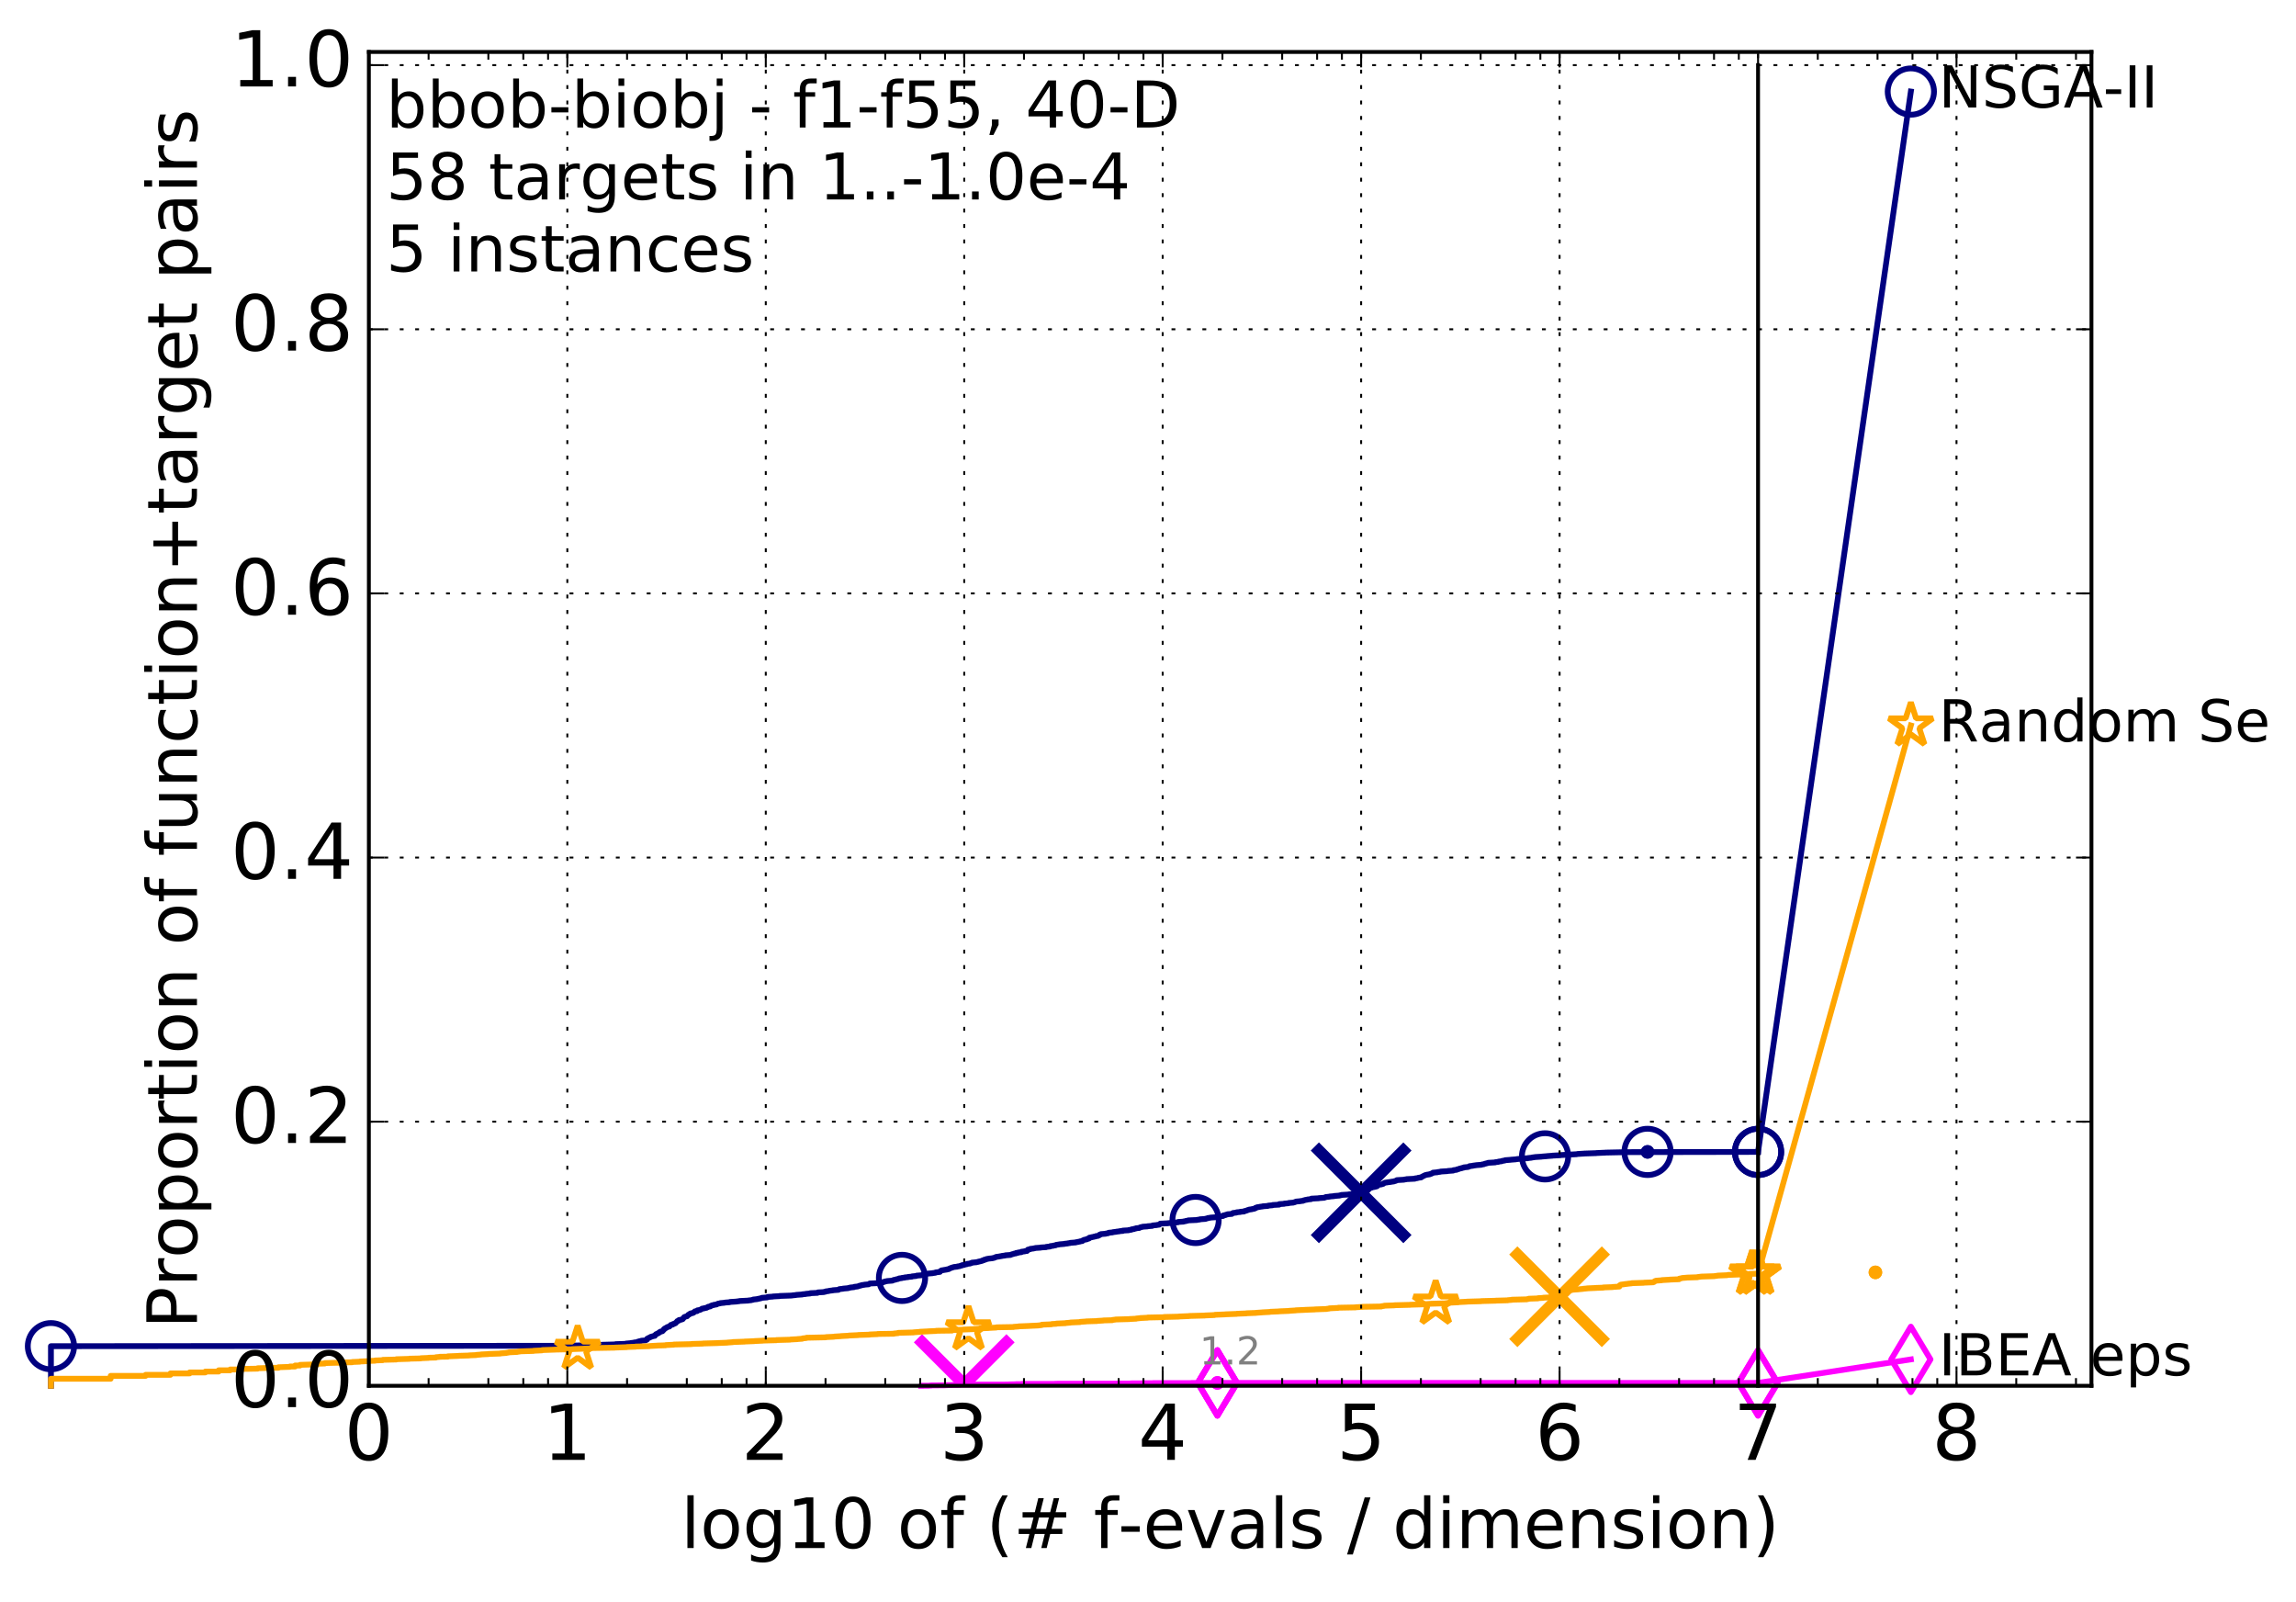<?xml version="1.0" encoding="utf-8" standalone="no"?>
<!DOCTYPE svg PUBLIC "-//W3C//DTD SVG 1.1//EN"
  "http://www.w3.org/Graphics/SVG/1.1/DTD/svg11.dtd">
<!-- Created with matplotlib (http://matplotlib.org/) -->
<svg height="415pt" version="1.1" viewBox="0 0 595 415" width="595pt" xmlns="http://www.w3.org/2000/svg" xmlns:xlink="http://www.w3.org/1999/xlink">
 <defs>
  <style type="text/css">
*{stroke-linecap:butt;stroke-linejoin:round;stroke-miterlimit:100000;}
  </style>
 </defs>
 <g id="figure_1">
  <g id="patch_1">
   <path d="M 0 415.456 
L 595.539 415.456 
L 595.539 0 
L 0 0 
z
" style="fill:#ffffff;"/>
  </g>
  <g id="axes_1">
   <g id="patch_2">
    <path d="M 95.592 359.056 
L 541.992 359.056 
L 541.992 13.456 
L 95.592 13.456 
z
" style="fill:#ffffff;"/>
   </g>
   <g id="line2d_1">
    <defs>
     <path d="M 0 1.5 
C 0.398 1.5 0.779 1.342 1.061 1.061 
C 1.342 0.779 1.5 0.398 1.5 0 
C 1.5 -0.398 1.342 -0.779 1.061 -1.061 
C 0.779 -1.342 0.398 -1.5 0 -1.5 
C -0.398 -1.5 -0.779 -1.342 -1.061 -1.061 
C -1.342 -0.779 -1.5 -0.398 -1.5 0 
C -1.5 0.398 -1.342 0.779 -1.061 1.061 
C -0.779 1.342 -0.398 1.5 0 1.5 
z
" id="mff2fe74887" style="stroke:#000080;stroke-width:0.5;"/>
    </defs>
    <g>
     <use style="fill:#000080;stroke:#000080;stroke-width:0.5;" x="426.958" xlink:href="#mff2fe74887" y="298.451"/>
     <use style="fill:#000080;stroke:#000080;stroke-width:0.5;" x="426.958" xlink:href="#mff2fe74887" y="298.451"/>
    </g>
   </g>
   <g id="line2d_2">
    <path d="M 13.2 359.056 
L 13.2 348.791 
L 146.626 348.684 
L 146.626 348.673 
L 151.462 348.566 
L 151.462 348.555 
L 155.889 348.448 
L 155.889 348.426 
L 159.455 348.33 
L 159.519 348.265 
L 162.136 348.18 
L 162.221 348.115 
L 163.351 348.019 
L 163.458 347.976 
L 164.324 347.879 
L 164.375 347.826 
L 165.207 347.761 
L 165.232 347.643 
L 165.648 347.536 
L 165.696 347.504 
L 166.222 347.418 
L 166.222 347.375 
L 167.284 347.289 
L 167.374 347.214 
L 167.642 347.107 
L 167.708 346.86 
L 167.95 346.764 
L 168.015 346.689 
L 168.254 346.613 
L 168.319 346.538 
L 168.575 346.453 
L 168.639 346.367 
L 169.039 346.281 
L 169.143 346.206 
L 169.696 346.109 
L 169.796 345.884 
L 169.917 345.798 
L 170.017 345.68 
L 170.314 345.573 
L 170.353 345.519 
L 170.588 345.444 
L 170.685 345.369 
L 170.781 345.316 
L 170.839 345.198 
L 171.069 345.133 
L 171.145 345.015 
L 171.651 344.919 
L 171.762 344.801 
L 171.854 344.693 
L 171.927 344.586 
L 171.982 344.586 
L 172.073 344.361 
L 172.29 344.286 
L 172.344 344.168 
L 172.63 344.061 
L 172.701 343.964 
L 172.947 343.867 
L 172.999 343.803 
L 173.466 343.696 
L 173.568 343.546 
L 173.737 343.449 
L 173.838 343.288 
L 174.337 343.192 
L 174.435 343.042 
L 174.809 342.945 
L 174.809 342.913 
L 175.049 342.838 
L 175.08 342.741 
L 175.239 342.634 
L 175.333 342.527 
L 175.412 342.462 
L 175.521 342.291 
L 175.862 342.194 
L 175.953 342.023 
L 176.557 341.915 
L 176.601 341.872 
L 176.911 341.787 
L 176.999 341.669 
L 177.086 341.583 
L 177.188 341.39 
L 177.332 341.282 
L 177.346 341.239 
L 177.674 341.132 
L 177.674 341.121 
L 178.053 341.036 
L 178.109 340.928 
L 178.261 340.832 
L 178.357 340.671 
L 178.616 340.585 
L 178.684 340.456 
L 178.926 340.371 
L 178.953 340.306 
L 179.468 340.22 
L 179.468 340.167 
L 179.767 340.092 
L 179.87 339.974 
L 179.985 339.877 
L 180.074 339.77 
L 180.651 339.706 
L 180.713 339.512 
L 181.346 339.405 
L 181.442 339.352 
L 181.692 339.255 
L 181.775 339.18 
L 181.962 339.083 
L 181.962 339.062 
L 182.516 338.976 
L 182.516 338.944 
L 183.112 338.837 
L 183.178 338.762 
L 183.442 338.676 
L 183.486 338.59 
L 184.089 338.483 
L 184.153 338.354 
L 184.489 338.257 
L 184.489 338.215 
L 184.974 338.129 
L 184.974 338.086 
L 185.687 337.979 
L 185.766 337.914 
L 186.021 337.818 
L 186.069 337.775 
L 186.674 337.678 
L 186.674 337.635 
L 187.754 337.539 
L 187.835 337.496 
L 189.075 337.399 
L 189.143 337.335 
L 190.854 337.228 
L 190.854 337.217 
L 191.64 337.12 
L 191.64 337.088 
L 193.832 336.981 
L 193.859 336.96 
L 194.74 336.863 
L 194.799 336.831 
L 195.197 336.745 
L 195.197 336.702 
L 196.25 336.595 
L 196.25 336.563 
L 196.846 336.455 
L 196.9 336.434 
L 197.333 336.337 
L 197.42 336.262 
L 198.814 336.155 
L 198.924 336.037 
L 200.317 335.941 
L 200.317 335.908 
L 202.027 335.823 
L 202.027 335.78 
L 205.156 335.672 
L 205.263 335.64 
L 206.289 335.533 
L 206.328 335.501 
L 207.911 335.393 
L 207.911 335.351 
L 208.827 335.265 
L 208.827 335.233 
L 209.95 335.136 
L 209.986 335.061 
L 211.839 334.975 
L 211.949 334.857 
L 213.499 334.771 
L 213.499 334.739 
L 213.914 334.675 
L 213.983 334.6 
L 214.793 334.492 
L 214.903 334.439 
L 215.822 334.332 
L 215.822 334.299 
L 217.277 334.192 
L 217.277 334.171 
L 217.489 334.063 
L 217.506 334.01 
L 218.502 333.902 
L 218.502 333.87 
L 219.769 333.763 
L 219.769 333.731 
L 220.214 333.656 
L 220.279 333.602 
L 221.303 333.495 
L 221.406 333.409 
L 222.308 333.313 
L 222.387 333.259 
L 222.683 333.184 
L 222.683 333.141 
L 223.214 333.044 
L 223.266 332.98 
L 224.034 332.873 
L 224.034 332.851 
L 225.097 332.765 
L 225.179 332.701 
L 225.393 332.615 
L 225.393 332.551 
L 227.356 332.465 
L 227.356 332.433 
L 228.67 332.326 
L 228.67 332.304 
L 228.844 332.229 
L 228.844 332.186 
L 229.287 332.09 
L 229.297 332.036 
L 229.862 331.94 
L 229.862 331.918 
L 231.251 331.811 
L 231.251 331.779 
L 231.563 331.682 
L 231.563 331.639 
L 232.114 331.543 
L 232.218 331.478 
L 232.756 331.371 
L 232.756 331.36 
L 232.996 331.253 
L 232.996 331.242 
L 233.71 331.146 
L 233.75 331.103 
L 234.477 331.017 
L 234.477 330.974 
L 235.307 330.899 
L 235.307 330.856 
L 236.313 330.77 
L 236.36 330.706 
L 237.437 330.599 
L 237.545 330.513 
L 238.92 330.406 
L 239.01 330.331 
L 239.547 330.266 
L 239.56 330.105 
L 240.436 330.009 
L 240.436 329.987 
L 241.687 329.88 
L 241.687 329.859 
L 242.419 329.762 
L 242.455 329.687 
L 243.298 329.58 
L 243.298 329.569 
L 243.566 329.547 
L 243.676 329.354 
L 243.87 329.269 
L 243.967 329.161 
L 244.635 329.054 
L 244.635 329.043 
L 245.362 328.936 
L 245.362 328.904 
L 245.867 328.818 
L 245.933 328.732 
L 246.21 328.636 
L 246.309 328.561 
L 246.694 328.453 
L 246.694 328.432 
L 247.081 328.325 
L 247.156 328.282 
L 248.064 328.185 
L 248.13 328.132 
L 248.704 328.056 
L 248.797 327.981 
L 249.251 327.885 
L 249.3 327.81 
L 249.878 327.724 
L 249.926 327.638 
L 250.521 327.552 
L 250.611 327.467 
L 251.411 327.37 
L 251.47 327.306 
L 251.867 327.209 
L 251.897 327.145 
L 253.074 327.037 
L 253.074 327.016 
L 253.573 326.919 
L 253.573 326.887 
L 254.132 326.78 
L 254.132 326.769 
L 254.545 326.662 
L 254.545 326.608 
L 254.972 326.512 
L 255.057 326.394 
L 255.515 326.319 
L 255.604 326.222 
L 256.199 326.115 
L 256.199 326.104 
L 257.189 326.008 
L 257.189 325.986 
L 257.674 325.89 
L 257.764 325.804 
L 258.157 325.697 
L 258.171 325.654 
L 258.933 325.557 
L 259.04 325.525 
L 259.675 325.418 
L 259.675 325.396 
L 260.482 325.3 
L 260.54 325.246 
L 261.864 325.15 
L 261.864 325.128 
L 262.164 325.021 
L 262.26 324.978 
L 262.694 324.871 
L 262.767 324.817 
L 263.296 324.742 
L 263.317 324.645 
L 263.865 324.581 
L 263.865 324.527 
L 264.693 324.431 
L 264.711 324.324 
L 265.578 324.216 
L 265.582 324.173 
L 266.153 324.12 
L 266.256 323.948 
L 266.331 323.884 
L 266.354 323.787 
L 266.922 323.68 
L 266.98 323.584 
L 267.873 323.476 
L 267.873 323.466 
L 268.346 323.358 
L 268.346 323.348 
L 269.669 323.262 
L 269.672 323.219 
L 271.095 323.133 
L 271.112 323.069 
L 272.125 322.961 
L 272.185 322.865 
L 272.917 322.779 
L 272.917 322.747 
L 273.584 322.64 
L 273.683 322.543 
L 274.433 322.436 
L 274.523 322.404 
L 275.816 322.296 
L 275.816 322.264 
L 276.711 322.168 
L 276.711 322.146 
L 277.372 322.05 
L 277.372 322.017 
L 278.785 321.91 
L 278.785 321.867 
L 279.421 321.771 
L 279.421 321.749 
L 279.896 321.674 
L 279.896 321.631 
L 280.488 321.545 
L 280.584 321.406 
L 280.82 321.309 
L 280.925 321.234 
L 281.526 321.127 
L 281.526 321.116 
L 281.71 321.084 
L 281.71 320.998 
L 282.219 320.891 
L 282.313 320.677 
L 282.839 320.591 
L 282.839 320.559 
L 283.463 320.451 
L 283.463 320.419 
L 283.959 320.344 
L 283.999 320.269 
L 284.573 320.205 
L 284.642 320.13 
L 284.921 320.033 
L 284.941 319.904 
L 285.265 319.84 
L 285.295 319.754 
L 286.519 319.658 
L 286.519 319.625 
L 287.207 319.518 
L 287.289 319.4 
L 288.33 319.304 
L 288.398 319.25 
L 289.294 319.143 
L 289.294 319.121 
L 290.127 319.025 
L 290.186 318.982 
L 290.98 318.928 
L 290.98 318.842 
L 292.47 318.757 
L 292.47 318.714 
L 293.218 318.606 
L 293.246 318.521 
L 293.894 318.435 
L 293.894 318.392 
L 294.392 318.285 
L 294.392 318.242 
L 295.258 318.156 
L 295.258 318.102 
L 295.571 317.995 
L 295.571 317.974 
L 296.134 317.866 
L 296.134 317.834 
L 297.361 317.759 
L 297.361 317.716 
L 298.6 317.62 
L 298.689 317.512 
L 299.796 317.405 
L 299.796 317.384 
L 300.426 317.308 
L 300.537 317.158 
L 300.679 317.062 
L 300.679 317.04 
L 302.675 316.944 
L 302.675 316.922 
L 304.249 316.815 
L 304.335 316.783 
L 305.315 316.676 
L 305.315 316.601 
L 306.673 316.525 
L 306.673 316.483 
L 307.302 316.386 
L 307.302 316.343 
L 307.836 316.257 
L 307.923 316.193 
L 310.142 316.096 
L 310.142 316.064 
L 310.933 315.968 
L 310.933 315.914 
L 312.393 315.817 
L 312.393 315.775 
L 312.873 315.678 
L 312.972 315.603 
L 313.708 315.496 
L 313.708 315.474 
L 315.149 315.378 
L 315.149 315.356 
L 315.88 315.27 
L 315.984 315.152 
L 316.96 315.056 
L 317.024 314.916 
L 317.611 314.809 
L 317.667 314.745 
L 318.11 314.648 
L 318.11 314.605 
L 319.23 314.52 
L 319.323 314.402 
L 319.517 314.326 
L 319.517 314.284 
L 320.413 314.176 
L 320.474 314.101 
L 321.433 314.015 
L 321.433 313.962 
L 322.387 313.897 
L 322.465 313.79 
L 322.948 313.694 
L 322.948 313.672 
L 323.241 313.576 
L 323.272 313.543 
L 323.612 313.447 
L 323.68 313.404 
L 324.408 313.307 
L 324.408 313.286 
L 325.005 313.179 
L 325.005 313.157 
L 325.326 313.061 
L 325.374 312.943 
L 325.733 312.857 
L 325.747 312.803 
L 326.436 312.707 
L 326.436 312.685 
L 327.25 312.578 
L 327.25 312.546 
L 328.574 312.449 
L 328.676 312.374 
L 329.782 312.278 
L 329.813 312.213 
L 331.493 312.117 
L 331.528 311.977 
L 332.791 311.902 
L 332.791 311.849 
L 333.919 311.752 
L 333.957 311.688 
L 335.158 311.591 
L 335.158 311.57 
L 335.569 311.473 
L 335.569 311.441 
L 335.871 311.344 
L 335.871 311.323 
L 336.957 311.226 
L 336.957 311.205 
L 337.687 311.119 
L 337.751 311.044 
L 338.197 310.937 
L 338.197 310.915 
L 338.811 310.819 
L 338.811 310.787 
L 339.796 310.679 
L 339.853 310.561 
L 341.75 310.465 
L 341.75 310.433 
L 343.163 310.336 
L 343.163 310.315 
L 343.527 310.207 
L 343.556 310.154 
L 344.565 310.047 
L 344.565 310.014 
L 345.731 309.918 
L 345.731 309.875 
L 347.151 309.768 
L 347.151 309.725 
L 347.612 309.66 
L 347.612 309.607 
L 349.466 309.499 
L 349.466 309.467 
L 350.698 309.36 
L 350.806 309.296 
L 351.057 309.188 
L 351.119 309.156 
L 352.735 309.049 
L 352.839 308.824 
L 352.931 308.716 
L 352.994 308.62 
L 353.129 308.513 
L 353.237 308.459 
L 353.475 308.352 
L 353.577 308.309 
L 353.767 308.202 
L 353.873 308.094 
L 354.309 307.987 
L 354.411 307.944 
L 354.992 307.837 
L 355.079 307.783 
L 355.539 307.687 
L 355.608 307.622 
L 356.245 307.515 
L 356.245 307.504 
L 356.696 307.397 
L 356.792 307.376 
L 356.956 307.268 
L 357.061 307.097 
L 357.276 306.989 
L 357.284 306.968 
L 358.021 306.861 
L 358.114 306.818 
L 358.482 306.711 
L 358.569 306.614 
L 358.779 306.507 
L 358.89 306.442 
L 359.625 306.335 
L 359.625 306.324 
L 360.448 306.228 
L 360.448 306.206 
L 361.242 306.099 
L 361.34 306.046 
L 361.732 305.938 
L 361.732 305.928 
L 361.994 305.82 
L 361.994 305.767 
L 363.808 305.659 
L 363.808 305.638 
L 364.503 305.531 
L 364.503 305.509 
L 366.642 305.402 
L 366.642 305.338 
L 367.393 305.23 
L 367.485 305.166 
L 368.287 305.059 
L 368.342 304.973 
L 368.57 304.866 
L 368.661 304.812 
L 368.859 304.705 
L 368.956 304.662 
L 369.16 304.565 
L 369.25 304.501 
L 369.67 304.394 
L 369.699 304.372 
L 370.466 304.265 
L 370.484 304.222 
L 370.917 304.115 
L 370.997 304.05 
L 371.271 303.943 
L 371.349 303.836 
L 372.492 303.729 
L 372.513 303.696 
L 373.317 303.589 
L 373.341 303.546 
L 375.091 303.439 
L 375.173 303.396 
L 376.591 303.289 
L 376.654 303.192 
L 377.488 303.085 
L 377.596 302.988 
L 378.078 302.881 
L 378.186 302.795 
L 378.757 302.688 
L 378.81 302.634 
L 379.318 302.527 
L 379.366 302.463 
L 380.428 302.356 
L 380.428 302.345 
L 380.778 302.238 
L 380.803 302.152 
L 381.706 302.045 
L 381.727 302.012 
L 382.523 301.905 
L 382.523 301.894 
L 383.912 301.787 
L 384.021 301.723 
L 384.604 301.626 
L 384.7 301.551 
L 385.152 301.444 
L 385.249 301.412 
L 385.63 301.315 
L 385.63 301.283 
L 387.446 301.176 
L 387.446 301.133 
L 388.313 301.025 
L 388.344 300.972 
L 389.188 300.865 
L 389.259 300.79 
L 389.956 300.682 
L 390.046 300.607 
L 391.449 300.5 
L 391.54 300.478 
L 392.897 300.371 
L 392.948 300.339 
L 393.897 300.232 
L 393.998 300.2 
L 395.908 300.092 
L 395.908 300.06 
L 396.905 299.953 
L 397.003 299.91 
L 397.779 299.803 
L 397.779 299.792 
L 399.504 299.685 
L 399.542 299.663 
L 400.901 299.556 
L 400.901 299.545 
L 402.327 299.438 
L 402.357 299.417 
L 404.423 299.309 
L 404.454 299.277 
L 406.467 299.17 
L 406.467 299.159 
L 408.625 299.052 
L 408.731 298.998 
L 410.481 298.891 
L 410.481 298.88 
L 413.654 298.773 
L 413.684 298.751 
L 416.068 298.644 
L 416.068 298.633 
L 421.104 298.526 
L 421.104 298.515 
L 455.592 298.451 
L 455.592 298.451 
" style="fill:none;stroke:#000080;stroke-linecap:square;stroke-width:1.5;"/>
   </g>
   <g id="line2d_3">
    <defs>
     <path d="M 0 6 
C 1.591 6 3.117 5.368 4.243 4.243 
C 5.368 3.117 6 1.591 6 0 
C 6 -1.591 5.368 -3.117 4.243 -4.243 
C 3.117 -5.368 1.591 -6 0 -6 
C -1.591 -6 -3.117 -5.368 -4.243 -4.243 
C -5.368 -3.117 -6 -1.591 -6 0 
C -6 1.591 -5.368 3.117 -4.243 4.243 
C -3.117 5.368 -1.591 6 0 6 
z
" id="m6f6dc0cc23" style="stroke:#000080;stroke-width:1.5;"/>
    </defs>
    <g>
     <use style="fill:none;stroke:#000080;stroke-width:1.5;" x="13.2" xlink:href="#m6f6dc0cc23" y="348.791"/>
     <use style="fill:none;stroke:#000080;stroke-width:1.5;" x="233.75" xlink:href="#m6f6dc0cc23" y="331.103"/>
     <use style="fill:none;stroke:#000080;stroke-width:1.5;" x="309.83" xlink:href="#m6f6dc0cc23" y="316.096"/>
     <use style="fill:none;stroke:#000080;stroke-width:1.5;" x="400.395" xlink:href="#m6f6dc0cc23" y="299.61"/>
     <use style="fill:none;stroke:#000080;stroke-width:1.5;" x="426.958" xlink:href="#m6f6dc0cc23" y="298.451"/>
     <use style="fill:none;stroke:#000080;stroke-width:1.5;" x="455.592" xlink:href="#m6f6dc0cc23" y="298.451"/>
    </g>
   </g>
   <g id="line2d_4"/>
   <g id="line2d_5">
    <path clip-path="url(#pa42c784613)" d="M 352.735 309.049 
" style="fill:none;stroke:#000080;stroke-linecap:square;"/>
    <defs>
     <path d="M -12 12 
L 12 -12 
M -12 -12 
L 12 12 
" id="m003a7d4b2e" style="stroke:#000080;stroke-width:3.0;"/>
    </defs>
    <g clip-path="url(#pa42c784613)">
     <use style="fill:#000080;stroke:#000080;stroke-width:3.0;" x="352.735" xlink:href="#m003a7d4b2e" y="309.049"/>
    </g>
   </g>
   <g id="line2d_6">
    <defs>
     <path d="M 0 1.5 
C 0.398 1.5 0.779 1.342 1.061 1.061 
C 1.342 0.779 1.5 0.398 1.5 0 
C 1.5 -0.398 1.342 -0.779 1.061 -1.061 
C 0.779 -1.342 0.398 -1.5 0 -1.5 
C -0.398 -1.5 -0.779 -1.342 -1.061 -1.061 
C -1.342 -0.779 -1.5 -0.398 -1.5 0 
C -1.5 0.398 -1.342 0.779 -1.061 1.061 
C -0.779 1.342 -0.398 1.5 0 1.5 
z
" id="m10a4228165" style="stroke:#ff00ff;stroke-width:0.5;"/>
    </defs>
    <g>
     <use style="fill:#ff00ff;stroke:#ff00ff;stroke-width:0.5;" x="315.485" xlink:href="#m10a4228165" y="358.305"/>
     <use style="fill:#ff00ff;stroke:#ff00ff;stroke-width:0.5;" x="315.485" xlink:href="#m10a4228165" y="358.305"/>
    </g>
   </g>
   <g id="line2d_7">
    <path d="M 238.707 359.056 
L 238.707 359.035 
L 240.737 359.035 
L 240.737 359.024 
L 240.985 359.024 
L 240.985 358.992 
L 241.379 358.992 
L 241.379 358.949 
L 243.161 358.949 
L 243.161 358.938 
L 244.683 358.938 
L 244.683 358.928 
L 244.898 358.928 
L 244.898 358.917 
L 245.024 358.917 
L 245.024 358.895 
L 245.554 358.895 
L 245.554 358.874 
L 246.681 358.874 
L 246.681 358.842 
L 248.202 358.842 
L 248.202 358.81 
L 248.811 358.81 
L 248.811 358.788 
L 249.005 358.788 
L 249.005 358.767 
L 249.132 358.767 
L 249.132 358.735 
L 260.465 358.735 
L 260.465 358.724 
L 261.253 358.724 
L 261.253 358.713 
L 261.352 358.713 
L 261.352 358.702 
L 261.512 358.702 
L 261.512 358.692 
L 262.252 358.692 
L 262.252 358.67 
L 262.912 358.67 
L 262.912 358.659 
L 263.008 358.659 
L 263.008 358.649 
L 263.302 358.649 
L 263.302 358.627 
L 263.818 358.627 
L 263.818 358.617 
L 264.537 358.617 
L 264.537 358.606 
L 264.647 358.606 
L 264.647 358.584 
L 264.832 358.584 
L 264.832 358.574 
L 264.989 358.574 
L 264.989 358.563 
L 272.393 358.563 
L 272.393 358.552 
L 273.4 358.552 
L 273.4 358.531 
L 273.943 358.531 
L 273.943 358.52 
L 274.065 358.52 
L 274.065 358.509 
L 280.488 358.509 
L 280.488 358.499 
L 280.579 358.499 
L 280.579 358.488 
L 289.395 358.488 
L 289.395 358.477 
L 289.662 358.477 
L 289.662 358.466 
L 292.771 358.466 
L 292.771 358.456 
L 293.139 358.456 
L 293.139 358.434 
L 293.19 358.434 
L 293.19 358.423 
L 295.825 358.423 
L 295.825 358.413 
L 295.947 358.413 
L 295.947 358.391 
L 296.191 358.391 
L 296.191 358.381 
L 298.797 358.381 
L 298.797 358.359 
L 307.086 358.359 
L 307.086 358.348 
L 308.721 358.348 
L 308.721 358.338 
L 308.747 358.338 
L 308.747 358.327 
L 310.293 358.327 
L 310.293 358.316 
L 315.485 358.316 
L 315.485 358.305 
L 455.592 358.305 
" style="fill:none;stroke:#ff00ff;stroke-linecap:square;stroke-width:1.5;"/>
   </g>
   <g id="line2d_8">
    <defs>
     <path d="M -0 8.485 
L 5.091 0 
L 0 -8.485 
L -5.091 -0 
z
" id="m819f773f48" style="stroke:#ff00ff;stroke-linejoin:miter;stroke-width:1.5;"/>
    </defs>
    <g>
     <use style="fill:none;stroke:#ff00ff;stroke-linejoin:miter;stroke-width:1.5;" x="315.485" xlink:href="#m819f773f48" y="358.316"/>
     <use style="fill:none;stroke:#ff00ff;stroke-linejoin:miter;stroke-width:1.5;" x="315.485" xlink:href="#m819f773f48" y="358.305"/>
     <use style="fill:none;stroke:#ff00ff;stroke-linejoin:miter;stroke-width:1.5;" x="315.485" xlink:href="#m819f773f48" y="358.305"/>
     <use style="fill:none;stroke:#ff00ff;stroke-linejoin:miter;stroke-width:1.5;" x="455.592" xlink:href="#m819f773f48" y="358.305"/>
    </g>
   </g>
   <g id="line2d_9"/>
   <g id="line2d_10">
    <path clip-path="url(#pa42c784613)" d="M 249.877 358.735 
" style="fill:none;stroke:#ff00ff;stroke-linecap:square;"/>
    <defs>
     <path d="M -12 12 
L 12 -12 
M -12 -12 
L 12 12 
" id="m5ceb7168cc" style="stroke:#ff00ff;stroke-width:3.0;"/>
    </defs>
    <g clip-path="url(#pa42c784613)">
     <use style="fill:#ff00ff;stroke:#ff00ff;stroke-width:3.0;" x="249.877" xlink:href="#m5ceb7168cc" y="358.735"/>
    </g>
   </g>
   <g id="line2d_11">
    <defs>
     <path d="M 0 1.5 
C 0.398 1.5 0.779 1.342 1.061 1.061 
C 1.342 0.779 1.5 0.398 1.5 0 
C 1.5 -0.398 1.342 -0.779 1.061 -1.061 
C 0.779 -1.342 0.398 -1.5 0 -1.5 
C -0.398 -1.5 -0.779 -1.342 -1.061 -1.061 
C -1.342 -0.779 -1.5 -0.398 -1.5 0 
C -1.5 0.398 -1.342 0.779 -1.061 1.061 
C -0.779 1.342 -0.398 1.5 0 1.5 
z
" id="m6585ed12fd" style="stroke:#ffa500;stroke-width:0.5;"/>
    </defs>
    <g>
     <use style="fill:#ffa500;stroke:#ffa500;stroke-width:0.5;" x="486.005" xlink:href="#m6585ed12fd" y="329.665"/>
     <use style="fill:#ffa500;stroke:#ffa500;stroke-width:0.5;" x="486.005" xlink:href="#m6585ed12fd" y="329.665"/>
    </g>
   </g>
   <g id="line2d_12">
    <path d="M 13.2 359.056 
L 13.2 357.233 
L 28.682 357.233 
L 28.682 356.482 
L 37.738 356.482 
L 37.738 356.214 
L 44.163 356.214 
L 44.163 355.849 
L 49.147 355.849 
L 49.147 355.592 
L 53.219 355.592 
L 53.219 355.366 
L 56.662 355.366 
L 56.662 355.045 
L 59.645 355.045 
L 59.645 354.83 
L 62.275 354.83 
L 62.275 354.691 
L 66.757 354.616 
L 66.757 354.508 
L 70.489 354.401 
L 70.489 354.39 
L 72.144 354.39 
L 72.144 354.251 
L 75.126 354.144 
L 75.126 354.058 
L 76.48 354.058 
L 76.48 353.8 
L 77.757 353.8 
L 77.757 353.629 
L 81.2 353.521 
L 81.2 353.5 
L 82.239 353.5 
L 82.239 353.339 
L 84.182 353.275 
L 84.182 353.167 
L 88.409 353.06 
L 88.409 353.017 
L 91.295 352.953 
L 91.295 352.889 
L 93.238 352.813 
L 93.238 352.76 
L 95.592 352.663 
L 95.592 352.61 
L 97.207 352.556 
L 97.207 352.492 
L 99.194 352.417 
L 99.194 352.331 
L 102.704 352.245 
L 102.704 352.17 
L 106.089 352.073 
L 106.089 352.03 
L 109.028 351.966 
L 109.028 351.912 
L 111.073 351.827 
L 111.073 351.784 
L 112.947 351.741 
L 112.947 351.655 
L 113.951 351.569 
L 113.951 351.537 
L 116.057 351.505 
L 116.057 351.419 
L 118.787 351.312 
L 118.787 351.29 
L 121.571 351.204 
L 121.571 351.172 
L 123.412 351.097 
L 123.412 351.054 
L 124.662 350.958 
L 124.662 350.926 
L 126.555 350.84 
L 126.555 350.808 
L 129.676 350.7 
L 129.676 350.657 
L 131.201 350.55 
L 131.201 350.529 
L 131.871 350.421 
L 131.871 350.389 
L 134.07 350.282 
L 134.169 350.239 
L 134.95 350.132 
L 134.95 350.121 
L 138.242 350.025 
L 138.242 349.982 
L 140.445 349.874 
L 140.52 349.799 
L 143.781 349.692 
L 143.781 349.681 
L 148.216 349.585 
L 148.216 349.553 
L 151.232 349.445 
L 151.232 349.435 
L 153.179 349.36 
L 153.221 349.284 
L 159.327 349.177 
L 159.327 349.156 
L 162.418 349.048 
L 162.446 349.006 
L 164.707 348.93 
L 164.707 348.888 
L 168.297 348.791 
L 168.383 348.748 
L 170.373 348.641 
L 170.373 348.63 
L 172.488 348.566 
L 172.488 348.512 
L 174.631 348.405 
L 174.631 348.362 
L 179.206 348.255 
L 179.206 348.212 
L 182.183 348.126 
L 182.183 348.094 
L 185.992 347.987 
L 185.992 347.976 
L 188.472 347.879 
L 188.472 347.858 
L 189.933 347.751 
L 189.933 347.718 
L 192.942 347.611 
L 192.942 347.59 
L 195.441 347.493 
L 195.441 347.472 
L 197.722 347.364 
L 197.722 347.343 
L 201.198 347.246 
L 201.223 347.203 
L 204.759 347.107 
L 204.852 347.064 
L 206.663 346.967 
L 206.663 346.946 
L 207.914 346.86 
L 207.991 346.774 
L 208.992 346.667 
L 208.992 346.603 
L 214.003 346.496 
L 214.058 346.442 
L 216.117 346.345 
L 216.216 346.302 
L 217.947 346.195 
L 217.947 346.174 
L 219.861 346.077 
L 219.964 346.034 
L 222.362 345.927 
L 222.362 345.895 
L 225.353 345.798 
L 225.353 345.755 
L 227.431 345.67 
L 227.431 345.627 
L 231.661 345.562 
L 231.661 345.509 
L 232.724 345.412 
L 232.746 345.337 
L 236.762 345.23 
L 236.784 345.198 
L 238.334 345.09 
L 238.334 345.058 
L 240.497 344.951 
L 240.497 344.94 
L 242.639 344.844 
L 242.639 344.801 
L 246.705 344.747 
L 246.737 344.618 
L 249.394 344.522 
L 249.49 344.49 
L 252.31 344.382 
L 252.421 344.35 
L 253.868 344.254 
L 253.929 344.179 
L 256.285 344.082 
L 256.285 344.061 
L 258.174 343.964 
L 258.257 343.9 
L 262.648 343.825 
L 262.648 343.782 
L 263.986 343.685 
L 263.986 343.653 
L 266.756 343.546 
L 266.756 343.535 
L 269.1 343.428 
L 269.1 343.417 
L 269.963 343.32 
L 269.999 343.224 
L 272.494 343.117 
L 272.561 343.052 
L 273.761 342.988 
L 273.761 342.934 
L 276.152 342.827 
L 276.152 342.795 
L 277.413 342.688 
L 277.413 342.655 
L 279.908 342.548 
L 279.908 342.494 
L 281.477 342.387 
L 281.477 342.366 
L 284.271 342.28 
L 284.271 342.248 
L 285.898 342.151 
L 285.898 342.119 
L 288.252 342.055 
L 288.252 342.001 
L 289.094 341.894 
L 289.117 341.872 
L 292.665 341.776 
L 292.665 341.754 
L 294.442 341.669 
L 294.442 341.626 
L 295.426 341.529 
L 295.426 341.508 
L 297.413 341.411 
L 297.413 341.368 
L 301.623 341.282 
L 301.623 341.229 
L 305.532 341.132 
L 305.532 341.1 
L 308.135 340.993 
L 308.135 340.961 
L 312.214 340.853 
L 312.214 340.832 
L 314.732 340.725 
L 314.833 340.66 
L 317.483 340.553 
L 317.483 340.532 
L 320.481 340.424 
L 320.481 340.392 
L 322.98 340.296 
L 322.98 340.263 
L 325.507 340.167 
L 325.507 340.145 
L 327.074 340.038 
L 327.074 340.027 
L 329.098 339.92 
L 329.176 339.877 
L 331.462 339.781 
L 331.462 339.759 
L 334.108 339.652 
L 334.108 339.62 
L 335.786 339.523 
L 335.786 339.491 
L 338.192 339.384 
L 338.192 339.373 
L 340.764 339.277 
L 340.764 339.255 
L 343.808 339.148 
L 343.808 339.116 
L 344.478 339.041 
L 344.478 338.987 
L 346.722 338.88 
L 346.809 338.826 
L 351.314 338.74 
L 351.314 338.708 
L 353.094 338.611 
L 353.094 338.59 
L 357.973 338.504 
L 357.973 338.451 
L 358.746 338.343 
L 358.746 338.3 
L 361.325 338.215 
L 361.325 338.182 
L 365.418 338.075 
L 365.418 338.054 
L 369.137 337.946 
L 369.177 337.914 
L 370.748 337.807 
L 370.748 337.796 
L 374.702 337.689 
L 374.702 337.646 
L 375.808 337.56 
L 375.808 337.517 
L 377.918 337.421 
L 377.919 337.378 
L 380.085 337.271 
L 380.085 337.249 
L 383.836 337.142 
L 383.836 337.11 
L 387.574 337.013 
L 387.574 336.992 
L 390.716 336.906 
L 390.716 336.874 
L 391.792 336.788 
L 391.792 336.745 
L 395.654 336.648 
L 395.654 336.627 
L 396.17 336.531 
L 396.17 336.488 
L 398.538 336.413 
L 398.585 336.348 
L 399.96 336.273 
L 399.96 336.23 
L 401.555 336.155 
L 401.555 336.112 
L 403.706 336.016 
L 403.706 335.983 
L 404.163 335.983 
L 404.244 335.179 
L 404.35 335.072 
L 404.449 334.922 
L 404.668 334.814 
L 404.771 334.739 
L 404.968 334.643 
L 405.033 334.61 
L 405.486 334.514 
L 405.594 334.45 
L 406.395 334.353 
L 406.395 334.31 
L 407.484 334.203 
L 407.484 334.171 
L 409.039 334.063 
L 409.039 334.053 
L 410.234 333.945 
L 410.234 333.924 
L 411.289 333.827 
L 411.289 333.806 
L 413.661 333.699 
L 413.661 333.688 
L 415.498 333.624 
L 415.498 333.57 
L 417.908 333.484 
L 417.908 333.452 
L 419.645 333.345 
L 419.746 333.012 
L 419.978 332.905 
L 420.024 332.851 
L 420.887 332.744 
L 420.944 332.723 
L 421.874 332.615 
L 421.874 332.605 
L 422.852 332.508 
L 422.886 332.465 
L 425.963 332.369 
L 426.072 332.336 
L 428.427 332.24 
L 428.427 332.218 
L 428.708 332.111 
L 428.795 331.961 
L 429.069 331.854 
L 429.15 331.822 
L 430.635 331.714 
L 430.686 331.671 
L 432.674 331.564 
L 432.674 331.543 
L 435.126 331.446 
L 435.191 331.296 
L 435.756 331.189 
L 435.841 331.135 
L 437.181 331.028 
L 437.181 331.017 
L 439.896 330.931 
L 439.896 330.888 
L 440.757 330.781 
L 440.815 330.76 
L 444.229 330.652 
L 444.31 330.631 
L 445.049 330.534 
L 445.156 330.502 
L 447.625 330.395 
L 447.734 330.331 
L 450.671 330.223 
L 450.777 330.18 
L 453.306 330.073 
L 453.372 330.052 
L 455.592 330.009 
L 455.592 330.009 
" style="fill:none;stroke:#ffa500;stroke-linecap:square;stroke-width:1.5;"/>
   </g>
   <g id="line2d_13">
    <defs>
     <path d="M 0 -6 
L -1.347 -1.854 
L -5.706 -1.854 
L -2.18 0.708 
L -3.527 4.854 
L -0 2.292 
L 3.527 4.854 
L 2.18 0.708 
L 5.706 -1.854 
L 1.347 -1.854 
z
" id="mb2d2be27c0" style="stroke:#ffa500;stroke-linejoin:bevel;stroke-width:1.5;"/>
    </defs>
    <g>
     <use style="fill:none;stroke:#ffa500;stroke-linejoin:bevel;stroke-width:1.5;" x="149.701" xlink:href="#mb2d2be27c0" y="349.477"/>
     <use style="fill:none;stroke:#ffa500;stroke-linejoin:bevel;stroke-width:1.5;" x="250.979" xlink:href="#mb2d2be27c0" y="344.436"/>
     <use style="fill:none;stroke:#ffa500;stroke-linejoin:bevel;stroke-width:1.5;" x="372.05" xlink:href="#mb2d2be27c0" y="337.775"/>
     <use style="fill:none;stroke:#ffa500;stroke-linejoin:bevel;stroke-width:1.5;" x="454.069" xlink:href="#mb2d2be27c0" y="330.009"/>
     <use style="fill:none;stroke:#ffa500;stroke-linejoin:bevel;stroke-width:1.5;" x="454.069" xlink:href="#mb2d2be27c0" y="330.009"/>
     <use style="fill:none;stroke:#ffa500;stroke-linejoin:bevel;stroke-width:1.5;" x="455.592" xlink:href="#mb2d2be27c0" y="330.009"/>
    </g>
   </g>
   <g id="line2d_14"/>
   <g id="line2d_15">
    <path clip-path="url(#pa42c784613)" d="M 404.163 335.983 
" style="fill:none;stroke:#ffa500;stroke-linecap:square;"/>
    <defs>
     <path d="M -12 12 
L 12 -12 
M -12 -12 
L 12 12 
" id="meec8deeaa0" style="stroke:#ffa500;stroke-width:3.0;"/>
    </defs>
    <g clip-path="url(#pa42c784613)">
     <use style="fill:#ffa500;stroke:#ffa500;stroke-width:3.0;" x="404.163" xlink:href="#meec8deeaa0" y="335.983"/>
    </g>
   </g>
   <g id="line2d_16">
    <path d="M 455.592 358.305 
L 495.192 352.213 
" style="fill:none;stroke:#ff00ff;stroke-linecap:square;stroke-width:1.5;"/>
    <g>
     <use style="fill:none;stroke:#ff00ff;stroke-linejoin:miter;stroke-width:1.5;" x="455.592" xlink:href="#m819f773f48" y="358.305"/>
     <use style="fill:none;stroke:#ff00ff;stroke-linejoin:miter;stroke-width:1.5;" x="495.192" xlink:href="#m819f773f48" y="352.213"/>
    </g>
   </g>
   <g id="line2d_17">
    <path d="M 455.592 330.009 
L 495.192 187.967 
" style="fill:none;stroke:#ffa500;stroke-linecap:square;stroke-width:1.5;"/>
    <g>
     <use style="fill:none;stroke:#ffa500;stroke-linejoin:bevel;stroke-width:1.5;" x="455.592" xlink:href="#mb2d2be27c0" y="330.009"/>
     <use style="fill:none;stroke:#ffa500;stroke-linejoin:bevel;stroke-width:1.5;" x="495.192" xlink:href="#mb2d2be27c0" y="187.967"/>
    </g>
   </g>
   <g id="line2d_18">
    <path d="M 455.592 298.451 
L 495.192 23.722 
" style="fill:none;stroke:#000080;stroke-linecap:square;stroke-width:1.5;"/>
    <g>
     <use style="fill:none;stroke:#000080;stroke-width:1.5;" x="455.592" xlink:href="#m6f6dc0cc23" y="298.451"/>
     <use style="fill:none;stroke:#000080;stroke-width:1.5;" x="495.192" xlink:href="#m6f6dc0cc23" y="23.722"/>
    </g>
   </g>
   <g id="line2d_19">
    <path d="M 455.592 359.056 
L 455.592 16.878 
" style="fill:none;stroke:#000000;stroke-linecap:square;"/>
   </g>
   <g id="patch_3">
    <path d="M 95.592 13.456 
L 541.992 13.456 
" style="fill:none;stroke:#000000;stroke-linecap:square;stroke-linejoin:miter;"/>
   </g>
   <g id="patch_4">
    <path d="M 541.992 359.056 
L 541.992 13.456 
" style="fill:none;stroke:#000000;stroke-linecap:square;stroke-linejoin:miter;"/>
   </g>
   <g id="patch_5">
    <path d="M 95.592 359.056 
L 541.992 359.056 
" style="fill:none;stroke:#000000;stroke-linecap:square;stroke-linejoin:miter;"/>
   </g>
   <g id="patch_6">
    <path d="M 95.592 359.056 
L 95.592 13.456 
" style="fill:none;stroke:#000000;stroke-linecap:square;stroke-linejoin:miter;"/>
   </g>
   <g id="matplotlib.axis_1">
    <g id="xtick_1">
     <g id="line2d_20">
      <path clip-path="url(#pa42c784613)" d="M 95.592 359.056 
L 95.592 13.456 
" style="fill:none;stroke:#000000;stroke-dasharray:1,3;stroke-dashoffset:0.0;stroke-width:0.5;"/>
     </g>
     <g id="line2d_21">
      <defs>
       <path d="M 0 0 
L 0 -4 
" id="ma769bcf1af" style="stroke:#000000;stroke-width:0.5;"/>
      </defs>
      <g>
       <use style="stroke:#000000;stroke-width:0.5;" x="95.592" xlink:href="#ma769bcf1af" y="359.056"/>
      </g>
     </g>
     <g id="line2d_22">
      <defs>
       <path d="M 0 0 
L 0 4 
" id="m8235645f94" style="stroke:#000000;stroke-width:0.5;"/>
      </defs>
      <g>
       <use style="stroke:#000000;stroke-width:0.5;" x="95.592" xlink:href="#m8235645f94" y="13.456"/>
      </g>
     </g>
     <g id="text_1">
      <!-- 0 -->
      <defs>
       <path d="M 31.781 66.406 
Q 24.172 66.406 20.328 58.906 
Q 16.5 51.422 16.5 36.375 
Q 16.5 21.391 20.328 13.891 
Q 24.172 6.391 31.781 6.391 
Q 39.453 6.391 43.281 13.891 
Q 47.125 21.391 47.125 36.375 
Q 47.125 51.422 43.281 58.906 
Q 39.453 66.406 31.781 66.406 
M 31.781 74.219 
Q 44.047 74.219 50.516 64.516 
Q 56.984 54.828 56.984 36.375 
Q 56.984 17.969 50.516 8.266 
Q 44.047 -1.422 31.781 -1.422 
Q 19.531 -1.422 13.062 8.266 
Q 6.594 17.969 6.594 36.375 
Q 6.594 54.828 13.062 64.516 
Q 19.531 74.219 31.781 74.219 
" id="BitstreamVeraSans-Roman-30"/>
      </defs>
      <g transform="translate(89.229 378.253)scale(0.2 -0.2)">
       <use xlink:href="#BitstreamVeraSans-Roman-30"/>
      </g>
     </g>
    </g>
    <g id="xtick_2">
     <g id="line2d_23">
      <path clip-path="url(#pa42c784613)" d="M 147.02 359.056 
L 147.02 13.456 
" style="fill:none;stroke:#000000;stroke-dasharray:1,3;stroke-dashoffset:0.0;stroke-width:0.5;"/>
     </g>
     <g id="line2d_24">
      <g>
       <use style="stroke:#000000;stroke-width:0.5;" x="147.02" xlink:href="#ma769bcf1af" y="359.056"/>
      </g>
     </g>
     <g id="line2d_25">
      <g>
       <use style="stroke:#000000;stroke-width:0.5;" x="147.02" xlink:href="#m8235645f94" y="13.456"/>
      </g>
     </g>
     <g id="text_2">
      <!-- 1 -->
      <defs>
       <path d="M 12.406 8.297 
L 28.516 8.297 
L 28.516 63.922 
L 10.984 60.406 
L 10.984 69.391 
L 28.422 72.906 
L 38.281 72.906 
L 38.281 8.297 
L 54.391 8.297 
L 54.391 0 
L 12.406 0 
z
" id="BitstreamVeraSans-Roman-31"/>
      </defs>
      <g transform="translate(140.658 378.253)scale(0.2 -0.2)">
       <use xlink:href="#BitstreamVeraSans-Roman-31"/>
      </g>
     </g>
    </g>
    <g id="xtick_3">
     <g id="line2d_26">
      <path clip-path="url(#pa42c784613)" d="M 198.449 359.056 
L 198.449 13.456 
" style="fill:none;stroke:#000000;stroke-dasharray:1,3;stroke-dashoffset:0.0;stroke-width:0.5;"/>
     </g>
     <g id="line2d_27">
      <g>
       <use style="stroke:#000000;stroke-width:0.5;" x="198.449" xlink:href="#ma769bcf1af" y="359.056"/>
      </g>
     </g>
     <g id="line2d_28">
      <g>
       <use style="stroke:#000000;stroke-width:0.5;" x="198.449" xlink:href="#m8235645f94" y="13.456"/>
      </g>
     </g>
     <g id="text_3">
      <!-- 2 -->
      <defs>
       <path d="M 19.188 8.297 
L 53.609 8.297 
L 53.609 0 
L 7.328 0 
L 7.328 8.297 
Q 12.938 14.109 22.625 23.891 
Q 32.328 33.688 34.812 36.531 
Q 39.547 41.844 41.422 45.531 
Q 43.312 49.219 43.312 52.781 
Q 43.312 58.594 39.234 62.25 
Q 35.156 65.922 28.609 65.922 
Q 23.969 65.922 18.812 64.312 
Q 13.672 62.703 7.812 59.422 
L 7.812 69.391 
Q 13.766 71.781 18.938 73 
Q 24.125 74.219 28.422 74.219 
Q 39.75 74.219 46.484 68.547 
Q 53.219 62.891 53.219 53.422 
Q 53.219 48.922 51.531 44.891 
Q 49.859 40.875 45.406 35.406 
Q 44.188 33.984 37.641 27.219 
Q 31.109 20.453 19.188 8.297 
" id="BitstreamVeraSans-Roman-32"/>
      </defs>
      <g transform="translate(192.086 378.253)scale(0.2 -0.2)">
       <use xlink:href="#BitstreamVeraSans-Roman-32"/>
      </g>
     </g>
    </g>
    <g id="xtick_4">
     <g id="line2d_29">
      <path clip-path="url(#pa42c784613)" d="M 249.877 359.056 
L 249.877 13.456 
" style="fill:none;stroke:#000000;stroke-dasharray:1,3;stroke-dashoffset:0.0;stroke-width:0.5;"/>
     </g>
     <g id="line2d_30">
      <g>
       <use style="stroke:#000000;stroke-width:0.5;" x="249.877" xlink:href="#ma769bcf1af" y="359.056"/>
      </g>
     </g>
     <g id="line2d_31">
      <g>
       <use style="stroke:#000000;stroke-width:0.5;" x="249.877" xlink:href="#m8235645f94" y="13.456"/>
      </g>
     </g>
     <g id="text_4">
      <!-- 3 -->
      <defs>
       <path d="M 40.578 39.312 
Q 47.656 37.797 51.625 33 
Q 55.609 28.219 55.609 21.188 
Q 55.609 10.406 48.188 4.484 
Q 40.766 -1.422 27.094 -1.422 
Q 22.516 -1.422 17.656 -0.516 
Q 12.797 0.391 7.625 2.203 
L 7.625 11.719 
Q 11.719 9.328 16.594 8.109 
Q 21.484 6.891 26.812 6.891 
Q 36.078 6.891 40.938 10.547 
Q 45.797 14.203 45.797 21.188 
Q 45.797 27.641 41.281 31.266 
Q 36.766 34.906 28.719 34.906 
L 20.219 34.906 
L 20.219 43.016 
L 29.109 43.016 
Q 36.375 43.016 40.234 45.922 
Q 44.094 48.828 44.094 54.297 
Q 44.094 59.906 40.109 62.906 
Q 36.141 65.922 28.719 65.922 
Q 24.656 65.922 20.016 65.031 
Q 15.375 64.156 9.812 62.312 
L 9.812 71.094 
Q 15.438 72.656 20.344 73.438 
Q 25.25 74.219 29.594 74.219 
Q 40.828 74.219 47.359 69.109 
Q 53.906 64.016 53.906 55.328 
Q 53.906 49.266 50.438 45.094 
Q 46.969 40.922 40.578 39.312 
" id="BitstreamVeraSans-Roman-33"/>
      </defs>
      <g transform="translate(243.515 378.253)scale(0.2 -0.2)">
       <use xlink:href="#BitstreamVeraSans-Roman-33"/>
      </g>
     </g>
    </g>
    <g id="xtick_5">
     <g id="line2d_32">
      <path clip-path="url(#pa42c784613)" d="M 301.306 359.056 
L 301.306 13.456 
" style="fill:none;stroke:#000000;stroke-dasharray:1,3;stroke-dashoffset:0.0;stroke-width:0.5;"/>
     </g>
     <g id="line2d_33">
      <g>
       <use style="stroke:#000000;stroke-width:0.5;" x="301.306" xlink:href="#ma769bcf1af" y="359.056"/>
      </g>
     </g>
     <g id="line2d_34">
      <g>
       <use style="stroke:#000000;stroke-width:0.5;" x="301.306" xlink:href="#m8235645f94" y="13.456"/>
      </g>
     </g>
     <g id="text_5">
      <!-- 4 -->
      <defs>
       <path d="M 37.797 64.312 
L 12.891 25.391 
L 37.797 25.391 
z
M 35.203 72.906 
L 47.609 72.906 
L 47.609 25.391 
L 58.016 25.391 
L 58.016 17.188 
L 47.609 17.188 
L 47.609 0 
L 37.797 0 
L 37.797 17.188 
L 4.891 17.188 
L 4.891 26.703 
z
" id="BitstreamVeraSans-Roman-34"/>
      </defs>
      <g transform="translate(294.943 378.253)scale(0.2 -0.2)">
       <use xlink:href="#BitstreamVeraSans-Roman-34"/>
      </g>
     </g>
    </g>
    <g id="xtick_6">
     <g id="line2d_35">
      <path clip-path="url(#pa42c784613)" d="M 352.735 359.056 
L 352.735 13.456 
" style="fill:none;stroke:#000000;stroke-dasharray:1,3;stroke-dashoffset:0.0;stroke-width:0.5;"/>
     </g>
     <g id="line2d_36">
      <g>
       <use style="stroke:#000000;stroke-width:0.5;" x="352.735" xlink:href="#ma769bcf1af" y="359.056"/>
      </g>
     </g>
     <g id="line2d_37">
      <g>
       <use style="stroke:#000000;stroke-width:0.5;" x="352.735" xlink:href="#m8235645f94" y="13.456"/>
      </g>
     </g>
     <g id="text_6">
      <!-- 5 -->
      <defs>
       <path d="M 10.797 72.906 
L 49.516 72.906 
L 49.516 64.594 
L 19.828 64.594 
L 19.828 46.734 
Q 21.969 47.469 24.109 47.828 
Q 26.266 48.188 28.422 48.188 
Q 40.625 48.188 47.75 41.5 
Q 54.891 34.812 54.891 23.391 
Q 54.891 11.625 47.562 5.094 
Q 40.234 -1.422 26.906 -1.422 
Q 22.312 -1.422 17.547 -0.641 
Q 12.797 0.141 7.719 1.703 
L 7.719 11.625 
Q 12.109 9.234 16.797 8.062 
Q 21.484 6.891 26.703 6.891 
Q 35.156 6.891 40.078 11.328 
Q 45.016 15.766 45.016 23.391 
Q 45.016 31 40.078 35.438 
Q 35.156 39.891 26.703 39.891 
Q 22.75 39.891 18.812 39.016 
Q 14.891 38.141 10.797 36.281 
z
" id="BitstreamVeraSans-Roman-35"/>
      </defs>
      <g transform="translate(346.372 378.253)scale(0.2 -0.2)">
       <use xlink:href="#BitstreamVeraSans-Roman-35"/>
      </g>
     </g>
    </g>
    <g id="xtick_7">
     <g id="line2d_38">
      <path clip-path="url(#pa42c784613)" d="M 404.163 359.056 
L 404.163 13.456 
" style="fill:none;stroke:#000000;stroke-dasharray:1,3;stroke-dashoffset:0.0;stroke-width:0.5;"/>
     </g>
     <g id="line2d_39">
      <g>
       <use style="stroke:#000000;stroke-width:0.5;" x="404.163" xlink:href="#ma769bcf1af" y="359.056"/>
      </g>
     </g>
     <g id="line2d_40">
      <g>
       <use style="stroke:#000000;stroke-width:0.5;" x="404.163" xlink:href="#m8235645f94" y="13.456"/>
      </g>
     </g>
     <g id="text_7">
      <!-- 6 -->
      <defs>
       <path d="M 33.016 40.375 
Q 26.375 40.375 22.484 35.828 
Q 18.609 31.297 18.609 23.391 
Q 18.609 15.531 22.484 10.953 
Q 26.375 6.391 33.016 6.391 
Q 39.656 6.391 43.531 10.953 
Q 47.406 15.531 47.406 23.391 
Q 47.406 31.297 43.531 35.828 
Q 39.656 40.375 33.016 40.375 
M 52.594 71.297 
L 52.594 62.312 
Q 48.875 64.062 45.094 64.984 
Q 41.312 65.922 37.594 65.922 
Q 27.828 65.922 22.672 59.328 
Q 17.531 52.734 16.797 39.406 
Q 19.672 43.656 24.016 45.922 
Q 28.375 48.188 33.594 48.188 
Q 44.578 48.188 50.953 41.516 
Q 57.328 34.859 57.328 23.391 
Q 57.328 12.156 50.688 5.359 
Q 44.047 -1.422 33.016 -1.422 
Q 20.359 -1.422 13.672 8.266 
Q 6.984 17.969 6.984 36.375 
Q 6.984 53.656 15.188 63.938 
Q 23.391 74.219 37.203 74.219 
Q 40.922 74.219 44.703 73.484 
Q 48.484 72.75 52.594 71.297 
" id="BitstreamVeraSans-Roman-36"/>
      </defs>
      <g transform="translate(397.801 378.253)scale(0.2 -0.2)">
       <use xlink:href="#BitstreamVeraSans-Roman-36"/>
      </g>
     </g>
    </g>
    <g id="xtick_8">
     <g id="line2d_41">
      <path clip-path="url(#pa42c784613)" d="M 455.592 359.056 
L 455.592 13.456 
" style="fill:none;stroke:#000000;stroke-dasharray:1,3;stroke-dashoffset:0.0;stroke-width:0.5;"/>
     </g>
     <g id="line2d_42">
      <g>
       <use style="stroke:#000000;stroke-width:0.5;" x="455.592" xlink:href="#ma769bcf1af" y="359.056"/>
      </g>
     </g>
     <g id="line2d_43">
      <g>
       <use style="stroke:#000000;stroke-width:0.5;" x="455.592" xlink:href="#m8235645f94" y="13.456"/>
      </g>
     </g>
     <g id="text_8">
      <!-- 7 -->
      <defs>
       <path d="M 8.203 72.906 
L 55.078 72.906 
L 55.078 68.703 
L 28.609 0 
L 18.312 0 
L 43.219 64.594 
L 8.203 64.594 
z
" id="BitstreamVeraSans-Roman-37"/>
      </defs>
      <g transform="translate(449.229 378.253)scale(0.2 -0.2)">
       <use xlink:href="#BitstreamVeraSans-Roman-37"/>
      </g>
     </g>
    </g>
    <g id="xtick_9">
     <g id="line2d_44">
      <path clip-path="url(#pa42c784613)" d="M 507.02 359.056 
L 507.02 13.456 
" style="fill:none;stroke:#000000;stroke-dasharray:1,3;stroke-dashoffset:0.0;stroke-width:0.5;"/>
     </g>
     <g id="line2d_45">
      <g>
       <use style="stroke:#000000;stroke-width:0.5;" x="507.02" xlink:href="#ma769bcf1af" y="359.056"/>
      </g>
     </g>
     <g id="line2d_46">
      <g>
       <use style="stroke:#000000;stroke-width:0.5;" x="507.02" xlink:href="#m8235645f94" y="13.456"/>
      </g>
     </g>
     <g id="text_9">
      <!-- 8 -->
      <defs>
       <path d="M 31.781 34.625 
Q 24.75 34.625 20.719 30.859 
Q 16.703 27.094 16.703 20.516 
Q 16.703 13.922 20.719 10.156 
Q 24.75 6.391 31.781 6.391 
Q 38.812 6.391 42.859 10.172 
Q 46.922 13.969 46.922 20.516 
Q 46.922 27.094 42.891 30.859 
Q 38.875 34.625 31.781 34.625 
M 21.922 38.812 
Q 15.578 40.375 12.031 44.719 
Q 8.5 49.078 8.5 55.328 
Q 8.5 64.062 14.719 69.141 
Q 20.953 74.219 31.781 74.219 
Q 42.672 74.219 48.875 69.141 
Q 55.078 64.062 55.078 55.328 
Q 55.078 49.078 51.531 44.719 
Q 48 40.375 41.703 38.812 
Q 48.828 37.156 52.797 32.312 
Q 56.781 27.484 56.781 20.516 
Q 56.781 9.906 50.312 4.234 
Q 43.844 -1.422 31.781 -1.422 
Q 19.734 -1.422 13.25 4.234 
Q 6.781 9.906 6.781 20.516 
Q 6.781 27.484 10.781 32.312 
Q 14.797 37.156 21.922 38.812 
M 18.312 54.391 
Q 18.312 48.734 21.844 45.562 
Q 25.391 42.391 31.781 42.391 
Q 38.141 42.391 41.719 45.562 
Q 45.312 48.734 45.312 54.391 
Q 45.312 60.062 41.719 63.234 
Q 38.141 66.406 31.781 66.406 
Q 25.391 66.406 21.844 63.234 
Q 18.312 60.062 18.312 54.391 
" id="BitstreamVeraSans-Roman-38"/>
      </defs>
      <g transform="translate(500.658 378.253)scale(0.2 -0.2)">
       <use xlink:href="#BitstreamVeraSans-Roman-38"/>
      </g>
     </g>
    </g>
    <g id="xtick_10">
     <g id="line2d_47">
      <defs>
       <path d="M 0 0 
L 0 -2 
" id="m559803c8c6" style="stroke:#000000;stroke-width:0.5;"/>
      </defs>
      <g>
       <use style="stroke:#000000;stroke-width:0.5;" x="111.073" xlink:href="#m559803c8c6" y="359.056"/>
      </g>
     </g>
     <g id="line2d_48">
      <defs>
       <path d="M 0 0 
L 0 2 
" id="m67fffc8bce" style="stroke:#000000;stroke-width:0.5;"/>
      </defs>
      <g>
       <use style="stroke:#000000;stroke-width:0.5;" x="111.073" xlink:href="#m67fffc8bce" y="13.456"/>
      </g>
     </g>
    </g>
    <g id="xtick_11">
     <g id="line2d_49">
      <g>
       <use style="stroke:#000000;stroke-width:0.5;" x="126.555" xlink:href="#m559803c8c6" y="359.056"/>
      </g>
     </g>
     <g id="line2d_50">
      <g>
       <use style="stroke:#000000;stroke-width:0.5;" x="126.555" xlink:href="#m67fffc8bce" y="13.456"/>
      </g>
     </g>
    </g>
    <g id="xtick_12">
     <g id="line2d_51">
      <g>
       <use style="stroke:#000000;stroke-width:0.5;" x="135.611" xlink:href="#m559803c8c6" y="359.056"/>
      </g>
     </g>
     <g id="line2d_52">
      <g>
       <use style="stroke:#000000;stroke-width:0.5;" x="135.611" xlink:href="#m67fffc8bce" y="13.456"/>
      </g>
     </g>
    </g>
    <g id="xtick_13">
     <g id="line2d_53">
      <g>
       <use style="stroke:#000000;stroke-width:0.5;" x="142.036" xlink:href="#m559803c8c6" y="359.056"/>
      </g>
     </g>
     <g id="line2d_54">
      <g>
       <use style="stroke:#000000;stroke-width:0.5;" x="142.036" xlink:href="#m67fffc8bce" y="13.456"/>
      </g>
     </g>
    </g>
    <g id="xtick_14">
     <g id="line2d_55">
      <g>
       <use style="stroke:#000000;stroke-width:0.5;" x="162.502" xlink:href="#m559803c8c6" y="359.056"/>
      </g>
     </g>
     <g id="line2d_56">
      <g>
       <use style="stroke:#000000;stroke-width:0.5;" x="162.502" xlink:href="#m67fffc8bce" y="13.456"/>
      </g>
     </g>
    </g>
    <g id="xtick_15">
     <g id="line2d_57">
      <g>
       <use style="stroke:#000000;stroke-width:0.5;" x="177.983" xlink:href="#m559803c8c6" y="359.056"/>
      </g>
     </g>
     <g id="line2d_58">
      <g>
       <use style="stroke:#000000;stroke-width:0.5;" x="177.983" xlink:href="#m67fffc8bce" y="13.456"/>
      </g>
     </g>
    </g>
    <g id="xtick_16">
     <g id="line2d_59">
      <g>
       <use style="stroke:#000000;stroke-width:0.5;" x="187.039" xlink:href="#m559803c8c6" y="359.056"/>
      </g>
     </g>
     <g id="line2d_60">
      <g>
       <use style="stroke:#000000;stroke-width:0.5;" x="187.039" xlink:href="#m67fffc8bce" y="13.456"/>
      </g>
     </g>
    </g>
    <g id="xtick_17">
     <g id="line2d_61">
      <g>
       <use style="stroke:#000000;stroke-width:0.5;" x="193.465" xlink:href="#m559803c8c6" y="359.056"/>
      </g>
     </g>
     <g id="line2d_62">
      <g>
       <use style="stroke:#000000;stroke-width:0.5;" x="193.465" xlink:href="#m67fffc8bce" y="13.456"/>
      </g>
     </g>
    </g>
    <g id="xtick_18">
     <g id="line2d_63">
      <g>
       <use style="stroke:#000000;stroke-width:0.5;" x="213.93" xlink:href="#m559803c8c6" y="359.056"/>
      </g>
     </g>
     <g id="line2d_64">
      <g>
       <use style="stroke:#000000;stroke-width:0.5;" x="213.93" xlink:href="#m67fffc8bce" y="13.456"/>
      </g>
     </g>
    </g>
    <g id="xtick_19">
     <g id="line2d_65">
      <g>
       <use style="stroke:#000000;stroke-width:0.5;" x="229.412" xlink:href="#m559803c8c6" y="359.056"/>
      </g>
     </g>
     <g id="line2d_66">
      <g>
       <use style="stroke:#000000;stroke-width:0.5;" x="229.412" xlink:href="#m67fffc8bce" y="13.456"/>
      </g>
     </g>
    </g>
    <g id="xtick_20">
     <g id="line2d_67">
      <g>
       <use style="stroke:#000000;stroke-width:0.5;" x="238.468" xlink:href="#m559803c8c6" y="359.056"/>
      </g>
     </g>
     <g id="line2d_68">
      <g>
       <use style="stroke:#000000;stroke-width:0.5;" x="238.468" xlink:href="#m67fffc8bce" y="13.456"/>
      </g>
     </g>
    </g>
    <g id="xtick_21">
     <g id="line2d_69">
      <g>
       <use style="stroke:#000000;stroke-width:0.5;" x="244.893" xlink:href="#m559803c8c6" y="359.056"/>
      </g>
     </g>
     <g id="line2d_70">
      <g>
       <use style="stroke:#000000;stroke-width:0.5;" x="244.893" xlink:href="#m67fffc8bce" y="13.456"/>
      </g>
     </g>
    </g>
    <g id="xtick_22">
     <g id="line2d_71">
      <g>
       <use style="stroke:#000000;stroke-width:0.5;" x="265.359" xlink:href="#m559803c8c6" y="359.056"/>
      </g>
     </g>
     <g id="line2d_72">
      <g>
       <use style="stroke:#000000;stroke-width:0.5;" x="265.359" xlink:href="#m67fffc8bce" y="13.456"/>
      </g>
     </g>
    </g>
    <g id="xtick_23">
     <g id="line2d_73">
      <g>
       <use style="stroke:#000000;stroke-width:0.5;" x="280.84" xlink:href="#m559803c8c6" y="359.056"/>
      </g>
     </g>
     <g id="line2d_74">
      <g>
       <use style="stroke:#000000;stroke-width:0.5;" x="280.84" xlink:href="#m67fffc8bce" y="13.456"/>
      </g>
     </g>
    </g>
    <g id="xtick_24">
     <g id="line2d_75">
      <g>
       <use style="stroke:#000000;stroke-width:0.5;" x="289.897" xlink:href="#m559803c8c6" y="359.056"/>
      </g>
     </g>
     <g id="line2d_76">
      <g>
       <use style="stroke:#000000;stroke-width:0.5;" x="289.897" xlink:href="#m67fffc8bce" y="13.456"/>
      </g>
     </g>
    </g>
    <g id="xtick_25">
     <g id="line2d_77">
      <g>
       <use style="stroke:#000000;stroke-width:0.5;" x="296.322" xlink:href="#m559803c8c6" y="359.056"/>
      </g>
     </g>
     <g id="line2d_78">
      <g>
       <use style="stroke:#000000;stroke-width:0.5;" x="296.322" xlink:href="#m67fffc8bce" y="13.456"/>
      </g>
     </g>
    </g>
    <g id="xtick_26">
     <g id="line2d_79">
      <g>
       <use style="stroke:#000000;stroke-width:0.5;" x="316.787" xlink:href="#m559803c8c6" y="359.056"/>
      </g>
     </g>
     <g id="line2d_80">
      <g>
       <use style="stroke:#000000;stroke-width:0.5;" x="316.787" xlink:href="#m67fffc8bce" y="13.456"/>
      </g>
     </g>
    </g>
    <g id="xtick_27">
     <g id="line2d_81">
      <g>
       <use style="stroke:#000000;stroke-width:0.5;" x="332.269" xlink:href="#m559803c8c6" y="359.056"/>
      </g>
     </g>
     <g id="line2d_82">
      <g>
       <use style="stroke:#000000;stroke-width:0.5;" x="332.269" xlink:href="#m67fffc8bce" y="13.456"/>
      </g>
     </g>
    </g>
    <g id="xtick_28">
     <g id="line2d_83">
      <g>
       <use style="stroke:#000000;stroke-width:0.5;" x="341.325" xlink:href="#m559803c8c6" y="359.056"/>
      </g>
     </g>
     <g id="line2d_84">
      <g>
       <use style="stroke:#000000;stroke-width:0.5;" x="341.325" xlink:href="#m67fffc8bce" y="13.456"/>
      </g>
     </g>
    </g>
    <g id="xtick_29">
     <g id="line2d_85">
      <g>
       <use style="stroke:#000000;stroke-width:0.5;" x="347.751" xlink:href="#m559803c8c6" y="359.056"/>
      </g>
     </g>
     <g id="line2d_86">
      <g>
       <use style="stroke:#000000;stroke-width:0.5;" x="347.751" xlink:href="#m67fffc8bce" y="13.456"/>
      </g>
     </g>
    </g>
    <g id="xtick_30">
     <g id="line2d_87">
      <g>
       <use style="stroke:#000000;stroke-width:0.5;" x="368.216" xlink:href="#m559803c8c6" y="359.056"/>
      </g>
     </g>
     <g id="line2d_88">
      <g>
       <use style="stroke:#000000;stroke-width:0.5;" x="368.216" xlink:href="#m67fffc8bce" y="13.456"/>
      </g>
     </g>
    </g>
    <g id="xtick_31">
     <g id="line2d_89">
      <g>
       <use style="stroke:#000000;stroke-width:0.5;" x="383.698" xlink:href="#m559803c8c6" y="359.056"/>
      </g>
     </g>
     <g id="line2d_90">
      <g>
       <use style="stroke:#000000;stroke-width:0.5;" x="383.698" xlink:href="#m67fffc8bce" y="13.456"/>
      </g>
     </g>
    </g>
    <g id="xtick_32">
     <g id="line2d_91">
      <g>
       <use style="stroke:#000000;stroke-width:0.5;" x="392.754" xlink:href="#m559803c8c6" y="359.056"/>
      </g>
     </g>
     <g id="line2d_92">
      <g>
       <use style="stroke:#000000;stroke-width:0.5;" x="392.754" xlink:href="#m67fffc8bce" y="13.456"/>
      </g>
     </g>
    </g>
    <g id="xtick_33">
     <g id="line2d_93">
      <g>
       <use style="stroke:#000000;stroke-width:0.5;" x="399.179" xlink:href="#m559803c8c6" y="359.056"/>
      </g>
     </g>
     <g id="line2d_94">
      <g>
       <use style="stroke:#000000;stroke-width:0.5;" x="399.179" xlink:href="#m67fffc8bce" y="13.456"/>
      </g>
     </g>
    </g>
    <g id="xtick_34">
     <g id="line2d_95">
      <g>
       <use style="stroke:#000000;stroke-width:0.5;" x="419.645" xlink:href="#m559803c8c6" y="359.056"/>
      </g>
     </g>
     <g id="line2d_96">
      <g>
       <use style="stroke:#000000;stroke-width:0.5;" x="419.645" xlink:href="#m67fffc8bce" y="13.456"/>
      </g>
     </g>
    </g>
    <g id="xtick_35">
     <g id="line2d_97">
      <g>
       <use style="stroke:#000000;stroke-width:0.5;" x="435.126" xlink:href="#m559803c8c6" y="359.056"/>
      </g>
     </g>
     <g id="line2d_98">
      <g>
       <use style="stroke:#000000;stroke-width:0.5;" x="435.126" xlink:href="#m67fffc8bce" y="13.456"/>
      </g>
     </g>
    </g>
    <g id="xtick_36">
     <g id="line2d_99">
      <g>
       <use style="stroke:#000000;stroke-width:0.5;" x="444.182" xlink:href="#m559803c8c6" y="359.056"/>
      </g>
     </g>
     <g id="line2d_100">
      <g>
       <use style="stroke:#000000;stroke-width:0.5;" x="444.182" xlink:href="#m67fffc8bce" y="13.456"/>
      </g>
     </g>
    </g>
    <g id="xtick_37">
     <g id="line2d_101">
      <g>
       <use style="stroke:#000000;stroke-width:0.5;" x="450.608" xlink:href="#m559803c8c6" y="359.056"/>
      </g>
     </g>
     <g id="line2d_102">
      <g>
       <use style="stroke:#000000;stroke-width:0.5;" x="450.608" xlink:href="#m67fffc8bce" y="13.456"/>
      </g>
     </g>
    </g>
    <g id="xtick_38">
     <g id="line2d_103">
      <g>
       <use style="stroke:#000000;stroke-width:0.5;" x="471.073" xlink:href="#m559803c8c6" y="359.056"/>
      </g>
     </g>
     <g id="line2d_104">
      <g>
       <use style="stroke:#000000;stroke-width:0.5;" x="471.073" xlink:href="#m67fffc8bce" y="13.456"/>
      </g>
     </g>
    </g>
    <g id="xtick_39">
     <g id="line2d_105">
      <g>
       <use style="stroke:#000000;stroke-width:0.5;" x="486.555" xlink:href="#m559803c8c6" y="359.056"/>
      </g>
     </g>
     <g id="line2d_106">
      <g>
       <use style="stroke:#000000;stroke-width:0.5;" x="486.555" xlink:href="#m67fffc8bce" y="13.456"/>
      </g>
     </g>
    </g>
    <g id="xtick_40">
     <g id="line2d_107">
      <g>
       <use style="stroke:#000000;stroke-width:0.5;" x="495.611" xlink:href="#m559803c8c6" y="359.056"/>
      </g>
     </g>
     <g id="line2d_108">
      <g>
       <use style="stroke:#000000;stroke-width:0.5;" x="495.611" xlink:href="#m67fffc8bce" y="13.456"/>
      </g>
     </g>
    </g>
    <g id="xtick_41">
     <g id="line2d_109">
      <g>
       <use style="stroke:#000000;stroke-width:0.5;" x="502.036" xlink:href="#m559803c8c6" y="359.056"/>
      </g>
     </g>
     <g id="line2d_110">
      <g>
       <use style="stroke:#000000;stroke-width:0.5;" x="502.036" xlink:href="#m67fffc8bce" y="13.456"/>
      </g>
     </g>
    </g>
    <g id="xtick_42">
     <g id="line2d_111">
      <g>
       <use style="stroke:#000000;stroke-width:0.5;" x="522.502" xlink:href="#m559803c8c6" y="359.056"/>
      </g>
     </g>
     <g id="line2d_112">
      <g>
       <use style="stroke:#000000;stroke-width:0.5;" x="522.502" xlink:href="#m67fffc8bce" y="13.456"/>
      </g>
     </g>
    </g>
    <g id="xtick_43">
     <g id="line2d_113">
      <g>
       <use style="stroke:#000000;stroke-width:0.5;" x="537.983" xlink:href="#m559803c8c6" y="359.056"/>
      </g>
     </g>
     <g id="line2d_114">
      <g>
       <use style="stroke:#000000;stroke-width:0.5;" x="537.983" xlink:href="#m67fffc8bce" y="13.456"/>
      </g>
     </g>
    </g>
    <g id="text_10">
     <!-- log10 of (# f-evals / dimension) -->
     <defs>
      <path id="BitstreamVeraSans-Roman-20"/>
      <path d="M 51.125 44 
L 36.922 44 
L 32.812 27.688 
L 47.125 27.688 
z
M 43.797 71.781 
L 38.719 51.516 
L 52.984 51.516 
L 58.109 71.781 
L 65.922 71.781 
L 60.891 51.516 
L 76.125 51.516 
L 76.125 44 
L 58.984 44 
L 54.984 27.688 
L 70.516 27.688 
L 70.516 20.219 
L 53.078 20.219 
L 48 0 
L 40.188 0 
L 45.219 20.219 
L 30.906 20.219 
L 25.875 0 
L 18.016 0 
L 23.094 20.219 
L 7.719 20.219 
L 7.719 27.688 
L 24.906 27.688 
L 29 44 
L 13.281 44 
L 13.281 51.516 
L 30.906 51.516 
L 35.891 71.781 
z
" id="BitstreamVeraSans-Roman-23"/>
      <path d="M 52 44.188 
Q 55.375 50.25 60.062 53.125 
Q 64.75 56 71.094 56 
Q 79.641 56 84.281 50.016 
Q 88.922 44.047 88.922 33.016 
L 88.922 0 
L 79.891 0 
L 79.891 32.719 
Q 79.891 40.578 77.094 44.375 
Q 74.312 48.188 68.609 48.188 
Q 61.625 48.188 57.562 43.547 
Q 53.516 38.922 53.516 30.906 
L 53.516 0 
L 44.484 0 
L 44.484 32.719 
Q 44.484 40.625 41.703 44.406 
Q 38.922 48.188 33.109 48.188 
Q 26.219 48.188 22.156 43.531 
Q 18.109 38.875 18.109 30.906 
L 18.109 0 
L 9.078 0 
L 9.078 54.688 
L 18.109 54.688 
L 18.109 46.188 
Q 21.188 51.219 25.484 53.609 
Q 29.781 56 35.688 56 
Q 41.656 56 45.828 52.969 
Q 50 49.953 52 44.188 
" id="BitstreamVeraSans-Roman-6d"/>
      <path d="M 54.891 33.016 
L 54.891 0 
L 45.906 0 
L 45.906 32.719 
Q 45.906 40.484 42.875 44.328 
Q 39.844 48.188 33.797 48.188 
Q 26.516 48.188 22.312 43.547 
Q 18.109 38.922 18.109 30.906 
L 18.109 0 
L 9.078 0 
L 9.078 54.688 
L 18.109 54.688 
L 18.109 46.188 
Q 21.344 51.125 25.703 53.562 
Q 30.078 56 35.797 56 
Q 45.219 56 50.047 50.172 
Q 54.891 44.344 54.891 33.016 
" id="BitstreamVeraSans-Roman-6e"/>
      <path d="M 31 75.875 
Q 24.469 64.656 21.281 53.656 
Q 18.109 42.672 18.109 31.391 
Q 18.109 20.125 21.312 9.062 
Q 24.516 -2 31 -13.188 
L 23.188 -13.188 
Q 15.875 -1.703 12.234 9.375 
Q 8.594 20.453 8.594 31.391 
Q 8.594 42.281 12.203 53.312 
Q 15.828 64.359 23.188 75.875 
z
" id="BitstreamVeraSans-Roman-28"/>
      <path d="M 30.609 48.391 
Q 23.391 48.391 19.188 42.75 
Q 14.984 37.109 14.984 27.297 
Q 14.984 17.484 19.156 11.844 
Q 23.344 6.203 30.609 6.203 
Q 37.797 6.203 41.984 11.859 
Q 46.188 17.531 46.188 27.297 
Q 46.188 37.016 41.984 42.703 
Q 37.797 48.391 30.609 48.391 
M 30.609 56 
Q 42.328 56 49.016 48.375 
Q 55.719 40.766 55.719 27.297 
Q 55.719 13.875 49.016 6.219 
Q 42.328 -1.422 30.609 -1.422 
Q 18.844 -1.422 12.172 6.219 
Q 5.516 13.875 5.516 27.297 
Q 5.516 40.766 12.172 48.375 
Q 18.844 56 30.609 56 
" id="BitstreamVeraSans-Roman-6f"/>
      <path d="M 9.422 75.984 
L 18.406 75.984 
L 18.406 0 
L 9.422 0 
z
" id="BitstreamVeraSans-Roman-6c"/>
      <path d="M 2.984 54.688 
L 12.5 54.688 
L 29.594 8.797 
L 46.688 54.688 
L 56.203 54.688 
L 35.688 0 
L 23.484 0 
z
" id="BitstreamVeraSans-Roman-76"/>
      <path d="M 9.422 54.688 
L 18.406 54.688 
L 18.406 0 
L 9.422 0 
z
M 9.422 75.984 
L 18.406 75.984 
L 18.406 64.594 
L 9.422 64.594 
z
" id="BitstreamVeraSans-Roman-69"/>
      <path d="M 4.891 31.391 
L 31.203 31.391 
L 31.203 23.391 
L 4.891 23.391 
z
" id="BitstreamVeraSans-Roman-2d"/>
      <path d="M 25.391 72.906 
L 33.688 72.906 
L 8.297 -9.281 
L 0 -9.281 
z
" id="BitstreamVeraSans-Roman-2f"/>
      <path d="M 56.203 29.594 
L 56.203 25.203 
L 14.891 25.203 
Q 15.484 15.922 20.484 11.062 
Q 25.484 6.203 34.422 6.203 
Q 39.594 6.203 44.453 7.469 
Q 49.312 8.734 54.109 11.281 
L 54.109 2.781 
Q 49.266 0.734 44.188 -0.344 
Q 39.109 -1.422 33.891 -1.422 
Q 20.797 -1.422 13.156 6.188 
Q 5.516 13.812 5.516 26.812 
Q 5.516 40.234 12.766 48.109 
Q 20.016 56 32.328 56 
Q 43.359 56 49.781 48.891 
Q 56.203 41.797 56.203 29.594 
M 47.219 32.234 
Q 47.125 39.594 43.094 43.984 
Q 39.062 48.391 32.422 48.391 
Q 24.906 48.391 20.391 44.141 
Q 15.875 39.891 15.188 32.172 
z
" id="BitstreamVeraSans-Roman-65"/>
      <path d="M 45.406 46.391 
L 45.406 75.984 
L 54.391 75.984 
L 54.391 0 
L 45.406 0 
L 45.406 8.203 
Q 42.578 3.328 38.25 0.953 
Q 33.938 -1.422 27.875 -1.422 
Q 17.969 -1.422 11.734 6.484 
Q 5.516 14.406 5.516 27.297 
Q 5.516 40.188 11.734 48.094 
Q 17.969 56 27.875 56 
Q 33.938 56 38.25 53.625 
Q 42.578 51.266 45.406 46.391 
M 14.797 27.297 
Q 14.797 17.391 18.875 11.75 
Q 22.953 6.109 30.078 6.109 
Q 37.203 6.109 41.297 11.75 
Q 45.406 17.391 45.406 27.297 
Q 45.406 37.203 41.297 42.844 
Q 37.203 48.484 30.078 48.484 
Q 22.953 48.484 18.875 42.844 
Q 14.797 37.203 14.797 27.297 
" id="BitstreamVeraSans-Roman-64"/>
      <path d="M 45.406 27.984 
Q 45.406 37.75 41.375 43.109 
Q 37.359 48.484 30.078 48.484 
Q 22.859 48.484 18.828 43.109 
Q 14.797 37.75 14.797 27.984 
Q 14.797 18.266 18.828 12.891 
Q 22.859 7.516 30.078 7.516 
Q 37.359 7.516 41.375 12.891 
Q 45.406 18.266 45.406 27.984 
M 54.391 6.781 
Q 54.391 -7.172 48.188 -13.984 
Q 42 -20.797 29.203 -20.797 
Q 24.469 -20.797 20.266 -20.094 
Q 16.062 -19.391 12.109 -17.922 
L 12.109 -9.188 
Q 16.062 -11.328 19.922 -12.344 
Q 23.781 -13.375 27.781 -13.375 
Q 36.625 -13.375 41.016 -8.766 
Q 45.406 -4.156 45.406 5.172 
L 45.406 9.625 
Q 42.625 4.781 38.281 2.391 
Q 33.938 0 27.875 0 
Q 17.828 0 11.672 7.656 
Q 5.516 15.328 5.516 27.984 
Q 5.516 40.672 11.672 48.328 
Q 17.828 56 27.875 56 
Q 33.938 56 38.281 53.609 
Q 42.625 51.219 45.406 46.391 
L 45.406 54.688 
L 54.391 54.688 
z
" id="BitstreamVeraSans-Roman-67"/>
      <path d="M 37.109 75.984 
L 37.109 68.5 
L 28.516 68.5 
Q 23.688 68.5 21.797 66.547 
Q 19.922 64.594 19.922 59.516 
L 19.922 54.688 
L 34.719 54.688 
L 34.719 47.703 
L 19.922 47.703 
L 19.922 0 
L 10.891 0 
L 10.891 47.703 
L 2.297 47.703 
L 2.297 54.688 
L 10.891 54.688 
L 10.891 58.5 
Q 10.891 67.625 15.141 71.797 
Q 19.391 75.984 28.609 75.984 
z
" id="BitstreamVeraSans-Roman-66"/>
      <path d="M 34.281 27.484 
Q 23.391 27.484 19.188 25 
Q 14.984 22.516 14.984 16.5 
Q 14.984 11.719 18.141 8.906 
Q 21.297 6.109 26.703 6.109 
Q 34.188 6.109 38.703 11.406 
Q 43.219 16.703 43.219 25.484 
L 43.219 27.484 
z
M 52.203 31.203 
L 52.203 0 
L 43.219 0 
L 43.219 8.297 
Q 40.141 3.328 35.547 0.953 
Q 30.953 -1.422 24.312 -1.422 
Q 15.922 -1.422 10.953 3.297 
Q 6 8.016 6 15.922 
Q 6 25.141 12.172 29.828 
Q 18.359 34.516 30.609 34.516 
L 43.219 34.516 
L 43.219 35.406 
Q 43.219 41.609 39.141 45 
Q 35.062 48.391 27.688 48.391 
Q 23 48.391 18.547 47.266 
Q 14.109 46.141 10.016 43.891 
L 10.016 52.203 
Q 14.938 54.109 19.578 55.047 
Q 24.219 56 28.609 56 
Q 40.484 56 46.344 49.844 
Q 52.203 43.703 52.203 31.203 
" id="BitstreamVeraSans-Roman-61"/>
      <path d="M 44.281 53.078 
L 44.281 44.578 
Q 40.484 46.531 36.375 47.5 
Q 32.281 48.484 27.875 48.484 
Q 21.188 48.484 17.844 46.438 
Q 14.5 44.391 14.5 40.281 
Q 14.5 37.156 16.891 35.375 
Q 19.281 33.594 26.516 31.984 
L 29.594 31.297 
Q 39.156 29.25 43.188 25.516 
Q 47.219 21.781 47.219 15.094 
Q 47.219 7.469 41.188 3.016 
Q 35.156 -1.422 24.609 -1.422 
Q 20.219 -1.422 15.453 -0.562 
Q 10.688 0.297 5.422 2 
L 5.422 11.281 
Q 10.406 8.688 15.234 7.391 
Q 20.062 6.109 24.812 6.109 
Q 31.156 6.109 34.562 8.281 
Q 37.984 10.453 37.984 14.406 
Q 37.984 18.062 35.516 20.016 
Q 33.062 21.969 24.703 23.781 
L 21.578 24.516 
Q 13.234 26.266 9.516 29.906 
Q 5.812 33.547 5.812 39.891 
Q 5.812 47.609 11.281 51.797 
Q 16.75 56 26.812 56 
Q 31.781 56 36.172 55.266 
Q 40.578 54.547 44.281 53.078 
" id="BitstreamVeraSans-Roman-73"/>
      <path d="M 8.016 75.875 
L 15.828 75.875 
Q 23.141 64.359 26.781 53.312 
Q 30.422 42.281 30.422 31.391 
Q 30.422 20.453 26.781 9.375 
Q 23.141 -1.703 15.828 -13.188 
L 8.016 -13.188 
Q 14.5 -2 17.703 9.062 
Q 20.906 20.125 20.906 31.391 
Q 20.906 42.672 17.703 53.656 
Q 14.5 64.656 8.016 75.875 
" id="BitstreamVeraSans-Roman-29"/>
     </defs>
     <g transform="translate(176.447 401.09)scale(0.18 -0.18)">
      <use xlink:href="#BitstreamVeraSans-Roman-6c"/>
      <use x="27.783" xlink:href="#BitstreamVeraSans-Roman-6f"/>
      <use x="88.965" xlink:href="#BitstreamVeraSans-Roman-67"/>
      <use x="152.441" xlink:href="#BitstreamVeraSans-Roman-31"/>
      <use x="216.064" xlink:href="#BitstreamVeraSans-Roman-30"/>
      <use x="279.688" xlink:href="#BitstreamVeraSans-Roman-20"/>
      <use x="311.475" xlink:href="#BitstreamVeraSans-Roman-6f"/>
      <use x="372.656" xlink:href="#BitstreamVeraSans-Roman-66"/>
      <use x="407.861" xlink:href="#BitstreamVeraSans-Roman-20"/>
      <use x="439.648" xlink:href="#BitstreamVeraSans-Roman-28"/>
      <use x="478.662" xlink:href="#BitstreamVeraSans-Roman-23"/>
      <use x="562.451" xlink:href="#BitstreamVeraSans-Roman-20"/>
      <use x="594.238" xlink:href="#BitstreamVeraSans-Roman-66"/>
      <use x="629.365" xlink:href="#BitstreamVeraSans-Roman-2d"/>
      <use x="665.449" xlink:href="#BitstreamVeraSans-Roman-65"/>
      <use x="726.973" xlink:href="#BitstreamVeraSans-Roman-76"/>
      <use x="786.152" xlink:href="#BitstreamVeraSans-Roman-61"/>
      <use x="847.432" xlink:href="#BitstreamVeraSans-Roman-6c"/>
      <use x="875.215" xlink:href="#BitstreamVeraSans-Roman-73"/>
      <use x="927.314" xlink:href="#BitstreamVeraSans-Roman-20"/>
      <use x="959.102" xlink:href="#BitstreamVeraSans-Roman-2f"/>
      <use x="992.793" xlink:href="#BitstreamVeraSans-Roman-20"/>
      <use x="1024.58" xlink:href="#BitstreamVeraSans-Roman-64"/>
      <use x="1088.057" xlink:href="#BitstreamVeraSans-Roman-69"/>
      <use x="1115.84" xlink:href="#BitstreamVeraSans-Roman-6d"/>
      <use x="1213.252" xlink:href="#BitstreamVeraSans-Roman-65"/>
      <use x="1274.775" xlink:href="#BitstreamVeraSans-Roman-6e"/>
      <use x="1338.154" xlink:href="#BitstreamVeraSans-Roman-73"/>
      <use x="1390.254" xlink:href="#BitstreamVeraSans-Roman-69"/>
      <use x="1418.037" xlink:href="#BitstreamVeraSans-Roman-6f"/>
      <use x="1479.219" xlink:href="#BitstreamVeraSans-Roman-6e"/>
      <use x="1542.598" xlink:href="#BitstreamVeraSans-Roman-29"/>
     </g>
    </g>
   </g>
   <g id="matplotlib.axis_2">
    <g id="ytick_1">
     <g id="line2d_115">
      <path clip-path="url(#pa42c784613)" d="M 95.592 359.056 
L 541.992 359.056 
" style="fill:none;stroke:#000000;stroke-dasharray:1,3;stroke-dashoffset:0.0;stroke-width:0.5;"/>
     </g>
     <g id="line2d_116">
      <defs>
       <path d="M 0 0 
L 4 0 
" id="ma03a622ef9" style="stroke:#000000;stroke-width:0.5;"/>
      </defs>
      <g>
       <use style="stroke:#000000;stroke-width:0.5;" x="95.592" xlink:href="#ma03a622ef9" y="359.056"/>
      </g>
     </g>
     <g id="line2d_117">
      <defs>
       <path d="M 0 0 
L -4 0 
" id="m4b6eb1b754" style="stroke:#000000;stroke-width:0.5;"/>
      </defs>
      <g>
       <use style="stroke:#000000;stroke-width:0.5;" x="541.992" xlink:href="#m4b6eb1b754" y="359.056"/>
      </g>
     </g>
     <g id="text_11">
      <!-- 0.0 -->
      <defs>
       <path d="M 10.688 12.406 
L 21 12.406 
L 21 0 
L 10.688 0 
z
" id="BitstreamVeraSans-Roman-2e"/>
      </defs>
      <g transform="translate(59.785 364.575)scale(0.2 -0.2)">
       <use xlink:href="#BitstreamVeraSans-Roman-30"/>
       <use x="63.623" xlink:href="#BitstreamVeraSans-Roman-2e"/>
       <use x="95.41" xlink:href="#BitstreamVeraSans-Roman-30"/>
      </g>
     </g>
    </g>
    <g id="ytick_2">
     <g id="line2d_118">
      <path clip-path="url(#pa42c784613)" d="M 95.592 290.621 
L 541.992 290.621 
" style="fill:none;stroke:#000000;stroke-dasharray:1,3;stroke-dashoffset:0.0;stroke-width:0.5;"/>
     </g>
     <g id="line2d_119">
      <g>
       <use style="stroke:#000000;stroke-width:0.5;" x="95.592" xlink:href="#ma03a622ef9" y="290.621"/>
      </g>
     </g>
     <g id="line2d_120">
      <g>
       <use style="stroke:#000000;stroke-width:0.5;" x="541.992" xlink:href="#m4b6eb1b754" y="290.621"/>
      </g>
     </g>
     <g id="text_12">
      <!-- 0.2 -->
      <g transform="translate(59.785 296.139)scale(0.2 -0.2)">
       <use xlink:href="#BitstreamVeraSans-Roman-30"/>
       <use x="63.623" xlink:href="#BitstreamVeraSans-Roman-2e"/>
       <use x="95.41" xlink:href="#BitstreamVeraSans-Roman-32"/>
      </g>
     </g>
    </g>
    <g id="ytick_3">
     <g id="line2d_121">
      <path clip-path="url(#pa42c784613)" d="M 95.592 222.185 
L 541.992 222.185 
" style="fill:none;stroke:#000000;stroke-dasharray:1,3;stroke-dashoffset:0.0;stroke-width:0.5;"/>
     </g>
     <g id="line2d_122">
      <g>
       <use style="stroke:#000000;stroke-width:0.5;" x="95.592" xlink:href="#ma03a622ef9" y="222.185"/>
      </g>
     </g>
     <g id="line2d_123">
      <g>
       <use style="stroke:#000000;stroke-width:0.5;" x="541.992" xlink:href="#m4b6eb1b754" y="222.185"/>
      </g>
     </g>
     <g id="text_13">
      <!-- 0.4 -->
      <g transform="translate(59.785 227.704)scale(0.2 -0.2)">
       <use xlink:href="#BitstreamVeraSans-Roman-30"/>
       <use x="63.623" xlink:href="#BitstreamVeraSans-Roman-2e"/>
       <use x="95.41" xlink:href="#BitstreamVeraSans-Roman-34"/>
      </g>
     </g>
    </g>
    <g id="ytick_4">
     <g id="line2d_124">
      <path clip-path="url(#pa42c784613)" d="M 95.592 153.749 
L 541.992 153.749 
" style="fill:none;stroke:#000000;stroke-dasharray:1,3;stroke-dashoffset:0.0;stroke-width:0.5;"/>
     </g>
     <g id="line2d_125">
      <g>
       <use style="stroke:#000000;stroke-width:0.5;" x="95.592" xlink:href="#ma03a622ef9" y="153.749"/>
      </g>
     </g>
     <g id="line2d_126">
      <g>
       <use style="stroke:#000000;stroke-width:0.5;" x="541.992" xlink:href="#m4b6eb1b754" y="153.749"/>
      </g>
     </g>
     <g id="text_14">
      <!-- 0.6 -->
      <g transform="translate(59.785 159.268)scale(0.2 -0.2)">
       <use xlink:href="#BitstreamVeraSans-Roman-30"/>
       <use x="63.623" xlink:href="#BitstreamVeraSans-Roman-2e"/>
       <use x="95.41" xlink:href="#BitstreamVeraSans-Roman-36"/>
      </g>
     </g>
    </g>
    <g id="ytick_5">
     <g id="line2d_127">
      <path clip-path="url(#pa42c784613)" d="M 95.592 85.314 
L 541.992 85.314 
" style="fill:none;stroke:#000000;stroke-dasharray:1,3;stroke-dashoffset:0.0;stroke-width:0.5;"/>
     </g>
     <g id="line2d_128">
      <g>
       <use style="stroke:#000000;stroke-width:0.5;" x="95.592" xlink:href="#ma03a622ef9" y="85.314"/>
      </g>
     </g>
     <g id="line2d_129">
      <g>
       <use style="stroke:#000000;stroke-width:0.5;" x="541.992" xlink:href="#m4b6eb1b754" y="85.314"/>
      </g>
     </g>
     <g id="text_15">
      <!-- 0.8 -->
      <g transform="translate(59.785 90.833)scale(0.2 -0.2)">
       <use xlink:href="#BitstreamVeraSans-Roman-30"/>
       <use x="63.623" xlink:href="#BitstreamVeraSans-Roman-2e"/>
       <use x="95.41" xlink:href="#BitstreamVeraSans-Roman-38"/>
      </g>
     </g>
    </g>
    <g id="ytick_6">
     <g id="line2d_130">
      <path clip-path="url(#pa42c784613)" d="M 95.592 16.878 
L 541.992 16.878 
" style="fill:none;stroke:#000000;stroke-dasharray:1,3;stroke-dashoffset:0.0;stroke-width:0.5;"/>
     </g>
     <g id="line2d_131">
      <g>
       <use style="stroke:#000000;stroke-width:0.5;" x="95.592" xlink:href="#ma03a622ef9" y="16.878"/>
      </g>
     </g>
     <g id="line2d_132">
      <g>
       <use style="stroke:#000000;stroke-width:0.5;" x="541.992" xlink:href="#m4b6eb1b754" y="16.878"/>
      </g>
     </g>
     <g id="text_16">
      <!-- 1.0 -->
      <g transform="translate(59.785 22.397)scale(0.2 -0.2)">
       <use xlink:href="#BitstreamVeraSans-Roman-31"/>
       <use x="63.623" xlink:href="#BitstreamVeraSans-Roman-2e"/>
       <use x="95.41" xlink:href="#BitstreamVeraSans-Roman-30"/>
      </g>
     </g>
    </g>
    <g id="text_17">
     <!-- Proportion of function+target pairs -->
     <defs>
      <path d="M 19.672 64.797 
L 19.672 37.406 
L 32.078 37.406 
Q 38.969 37.406 42.719 40.969 
Q 46.484 44.531 46.484 51.125 
Q 46.484 57.672 42.719 61.234 
Q 38.969 64.797 32.078 64.797 
z
M 9.812 72.906 
L 32.078 72.906 
Q 44.344 72.906 50.609 67.359 
Q 56.891 61.812 56.891 51.125 
Q 56.891 40.328 50.609 34.812 
Q 44.344 29.297 32.078 29.297 
L 19.672 29.297 
L 19.672 0 
L 9.812 0 
z
" id="BitstreamVeraSans-Roman-50"/>
      <path d="M 46 62.703 
L 46 35.5 
L 73.188 35.5 
L 73.188 27.203 
L 46 27.203 
L 46 0 
L 37.797 0 
L 37.797 27.203 
L 10.594 27.203 
L 10.594 35.5 
L 37.797 35.5 
L 37.797 62.703 
z
" id="BitstreamVeraSans-Roman-2b"/>
      <path d="M 18.109 8.203 
L 18.109 -20.797 
L 9.078 -20.797 
L 9.078 54.688 
L 18.109 54.688 
L 18.109 46.391 
Q 20.953 51.266 25.266 53.625 
Q 29.594 56 35.594 56 
Q 45.562 56 51.781 48.094 
Q 58.016 40.188 58.016 27.297 
Q 58.016 14.406 51.781 6.484 
Q 45.562 -1.422 35.594 -1.422 
Q 29.594 -1.422 25.266 0.953 
Q 20.953 3.328 18.109 8.203 
M 48.688 27.297 
Q 48.688 37.203 44.609 42.844 
Q 40.531 48.484 33.406 48.484 
Q 26.266 48.484 22.188 42.844 
Q 18.109 37.203 18.109 27.297 
Q 18.109 17.391 22.188 11.75 
Q 26.266 6.109 33.406 6.109 
Q 40.531 6.109 44.609 11.75 
Q 48.688 17.391 48.688 27.297 
" id="BitstreamVeraSans-Roman-70"/>
      <path d="M 18.312 70.219 
L 18.312 54.688 
L 36.812 54.688 
L 36.812 47.703 
L 18.312 47.703 
L 18.312 18.016 
Q 18.312 11.328 20.141 9.422 
Q 21.969 7.516 27.594 7.516 
L 36.812 7.516 
L 36.812 0 
L 27.594 0 
Q 17.188 0 13.234 3.875 
Q 9.281 7.766 9.281 18.016 
L 9.281 47.703 
L 2.688 47.703 
L 2.688 54.688 
L 9.281 54.688 
L 9.281 70.219 
z
" id="BitstreamVeraSans-Roman-74"/>
      <path d="M 8.5 21.578 
L 8.5 54.688 
L 17.484 54.688 
L 17.484 21.922 
Q 17.484 14.156 20.5 10.266 
Q 23.531 6.391 29.594 6.391 
Q 36.859 6.391 41.078 11.031 
Q 45.312 15.672 45.312 23.688 
L 45.312 54.688 
L 54.297 54.688 
L 54.297 0 
L 45.312 0 
L 45.312 8.406 
Q 42.047 3.422 37.719 1 
Q 33.406 -1.422 27.688 -1.422 
Q 18.266 -1.422 13.375 4.438 
Q 8.5 10.297 8.5 21.578 
" id="BitstreamVeraSans-Roman-75"/>
      <path d="M 41.109 46.297 
Q 39.594 47.172 37.812 47.578 
Q 36.031 48 33.891 48 
Q 26.266 48 22.188 43.047 
Q 18.109 38.094 18.109 28.812 
L 18.109 0 
L 9.078 0 
L 9.078 54.688 
L 18.109 54.688 
L 18.109 46.188 
Q 20.953 51.172 25.484 53.578 
Q 30.031 56 36.531 56 
Q 37.453 56 38.578 55.875 
Q 39.703 55.766 41.062 55.516 
z
" id="BitstreamVeraSans-Roman-72"/>
      <path d="M 48.781 52.594 
L 48.781 44.188 
Q 44.969 46.297 41.141 47.344 
Q 37.312 48.391 33.406 48.391 
Q 24.656 48.391 19.812 42.844 
Q 14.984 37.312 14.984 27.297 
Q 14.984 17.281 19.812 11.734 
Q 24.656 6.203 33.406 6.203 
Q 37.312 6.203 41.141 7.25 
Q 44.969 8.297 48.781 10.406 
L 48.781 2.094 
Q 45.016 0.344 40.984 -0.531 
Q 36.969 -1.422 32.422 -1.422 
Q 20.062 -1.422 12.781 6.344 
Q 5.516 14.109 5.516 27.297 
Q 5.516 40.672 12.859 48.328 
Q 20.219 56 33.016 56 
Q 37.156 56 41.109 55.141 
Q 45.062 54.297 48.781 52.594 
" id="BitstreamVeraSans-Roman-63"/>
     </defs>
     <g transform="translate(51.042 344.246)rotate(-90.0)scale(0.18 -0.18)">
      <use xlink:href="#BitstreamVeraSans-Roman-50"/>
      <use x="60.287" xlink:href="#BitstreamVeraSans-Roman-72"/>
      <use x="101.369" xlink:href="#BitstreamVeraSans-Roman-6f"/>
      <use x="162.551" xlink:href="#BitstreamVeraSans-Roman-70"/>
      <use x="226.027" xlink:href="#BitstreamVeraSans-Roman-6f"/>
      <use x="287.209" xlink:href="#BitstreamVeraSans-Roman-72"/>
      <use x="328.322" xlink:href="#BitstreamVeraSans-Roman-74"/>
      <use x="367.531" xlink:href="#BitstreamVeraSans-Roman-69"/>
      <use x="395.314" xlink:href="#BitstreamVeraSans-Roman-6f"/>
      <use x="456.496" xlink:href="#BitstreamVeraSans-Roman-6e"/>
      <use x="519.875" xlink:href="#BitstreamVeraSans-Roman-20"/>
      <use x="551.662" xlink:href="#BitstreamVeraSans-Roman-6f"/>
      <use x="612.844" xlink:href="#BitstreamVeraSans-Roman-66"/>
      <use x="648.049" xlink:href="#BitstreamVeraSans-Roman-20"/>
      <use x="679.836" xlink:href="#BitstreamVeraSans-Roman-66"/>
      <use x="715.041" xlink:href="#BitstreamVeraSans-Roman-75"/>
      <use x="778.42" xlink:href="#BitstreamVeraSans-Roman-6e"/>
      <use x="841.799" xlink:href="#BitstreamVeraSans-Roman-63"/>
      <use x="896.779" xlink:href="#BitstreamVeraSans-Roman-74"/>
      <use x="935.988" xlink:href="#BitstreamVeraSans-Roman-69"/>
      <use x="963.771" xlink:href="#BitstreamVeraSans-Roman-6f"/>
      <use x="1024.953" xlink:href="#BitstreamVeraSans-Roman-6e"/>
      <use x="1088.332" xlink:href="#BitstreamVeraSans-Roman-2b"/>
      <use x="1172.121" xlink:href="#BitstreamVeraSans-Roman-74"/>
      <use x="1211.33" xlink:href="#BitstreamVeraSans-Roman-61"/>
      <use x="1272.609" xlink:href="#BitstreamVeraSans-Roman-72"/>
      <use x="1313.707" xlink:href="#BitstreamVeraSans-Roman-67"/>
      <use x="1377.184" xlink:href="#BitstreamVeraSans-Roman-65"/>
      <use x="1438.707" xlink:href="#BitstreamVeraSans-Roman-74"/>
      <use x="1477.916" xlink:href="#BitstreamVeraSans-Roman-20"/>
      <use x="1509.703" xlink:href="#BitstreamVeraSans-Roman-70"/>
      <use x="1573.18" xlink:href="#BitstreamVeraSans-Roman-61"/>
      <use x="1634.459" xlink:href="#BitstreamVeraSans-Roman-69"/>
      <use x="1662.242" xlink:href="#BitstreamVeraSans-Roman-72"/>
      <use x="1703.355" xlink:href="#BitstreamVeraSans-Roman-73"/>
     </g>
    </g>
   </g>
   <g id="text_18">
    <!-- IBEA eps  -->
    <defs>
     <path d="M 9.812 72.906 
L 55.906 72.906 
L 55.906 64.594 
L 19.672 64.594 
L 19.672 43.016 
L 54.391 43.016 
L 54.391 34.719 
L 19.672 34.719 
L 19.672 8.297 
L 56.781 8.297 
L 56.781 0 
L 9.812 0 
z
" id="BitstreamVeraSans-Roman-45"/>
     <path d="M 34.188 63.188 
L 20.797 26.906 
L 47.609 26.906 
z
M 28.609 72.906 
L 39.797 72.906 
L 67.578 0 
L 57.328 0 
L 50.688 18.703 
L 17.828 18.703 
L 11.188 0 
L 0.781 0 
z
" id="BitstreamVeraSans-Roman-41"/>
     <path d="M 19.672 34.812 
L 19.672 8.109 
L 35.5 8.109 
Q 43.453 8.109 47.281 11.406 
Q 51.125 14.703 51.125 21.484 
Q 51.125 28.328 47.281 31.562 
Q 43.453 34.812 35.5 34.812 
z
M 19.672 64.797 
L 19.672 42.828 
L 34.281 42.828 
Q 41.5 42.828 45.031 45.531 
Q 48.578 48.25 48.578 53.812 
Q 48.578 59.328 45.031 62.062 
Q 41.5 64.797 34.281 64.797 
z
M 9.812 72.906 
L 35.016 72.906 
Q 46.297 72.906 52.391 68.219 
Q 58.5 63.531 58.5 54.891 
Q 58.5 48.188 55.375 44.234 
Q 52.25 40.281 46.188 39.312 
Q 53.469 37.75 57.5 32.781 
Q 61.531 27.828 61.531 20.406 
Q 61.531 10.641 54.891 5.312 
Q 48.25 0 35.984 0 
L 9.812 0 
z
" id="BitstreamVeraSans-Roman-42"/>
     <path d="M 9.812 72.906 
L 19.672 72.906 
L 19.672 0 
L 9.812 0 
z
" id="BitstreamVeraSans-Roman-49"/>
    </defs>
    <g transform="translate(502.392 356.352)scale(0.15 -0.15)">
     <use xlink:href="#BitstreamVeraSans-Roman-49"/>
     <use x="29.492" xlink:href="#BitstreamVeraSans-Roman-42"/>
     <use x="98.096" xlink:href="#BitstreamVeraSans-Roman-45"/>
     <use x="161.279" xlink:href="#BitstreamVeraSans-Roman-41"/>
     <use x="229.688" xlink:href="#BitstreamVeraSans-Roman-20"/>
     <use x="261.475" xlink:href="#BitstreamVeraSans-Roman-65"/>
     <use x="322.998" xlink:href="#BitstreamVeraSans-Roman-70"/>
     <use x="386.475" xlink:href="#BitstreamVeraSans-Roman-73"/>
     <use x="438.574" xlink:href="#BitstreamVeraSans-Roman-20"/>
    </g>
   </g>
   <g id="text_19">
    <!-- Random Se -->
    <defs>
     <path d="M 44.391 34.188 
Q 47.562 33.109 50.562 29.594 
Q 53.562 26.078 56.594 19.922 
L 66.609 0 
L 56 0 
L 46.688 18.703 
Q 43.062 26.031 39.672 28.422 
Q 36.281 30.812 30.422 30.812 
L 19.672 30.812 
L 19.672 0 
L 9.812 0 
L 9.812 72.906 
L 32.078 72.906 
Q 44.578 72.906 50.734 67.672 
Q 56.891 62.453 56.891 51.906 
Q 56.891 45.016 53.688 40.469 
Q 50.484 35.938 44.391 34.188 
M 19.672 64.797 
L 19.672 38.922 
L 32.078 38.922 
Q 39.203 38.922 42.844 42.219 
Q 46.484 45.516 46.484 51.906 
Q 46.484 58.297 42.844 61.547 
Q 39.203 64.797 32.078 64.797 
z
" id="BitstreamVeraSans-Roman-52"/>
     <path d="M 53.516 70.516 
L 53.516 60.891 
Q 47.906 63.578 42.922 64.891 
Q 37.938 66.219 33.297 66.219 
Q 25.25 66.219 20.875 63.094 
Q 16.5 59.969 16.5 54.203 
Q 16.5 49.359 19.406 46.891 
Q 22.312 44.438 30.422 42.922 
L 36.375 41.703 
Q 47.406 39.594 52.656 34.297 
Q 57.906 29 57.906 20.125 
Q 57.906 9.516 50.797 4.047 
Q 43.703 -1.422 29.984 -1.422 
Q 24.812 -1.422 18.969 -0.25 
Q 13.141 0.922 6.891 3.219 
L 6.891 13.375 
Q 12.891 10.016 18.656 8.297 
Q 24.422 6.594 29.984 6.594 
Q 38.422 6.594 43.016 9.906 
Q 47.609 13.234 47.609 19.391 
Q 47.609 24.75 44.312 27.781 
Q 41.016 30.812 33.5 32.328 
L 27.484 33.5 
Q 16.453 35.688 11.516 40.375 
Q 6.594 45.062 6.594 53.422 
Q 6.594 63.094 13.406 68.656 
Q 20.219 74.219 32.172 74.219 
Q 37.312 74.219 42.625 73.281 
Q 47.953 72.359 53.516 70.516 
" id="BitstreamVeraSans-Roman-53"/>
    </defs>
    <g transform="translate(502.392 192.106)scale(0.15 -0.15)">
     <use xlink:href="#BitstreamVeraSans-Roman-52"/>
     <use x="69.451" xlink:href="#BitstreamVeraSans-Roman-61"/>
     <use x="130.73" xlink:href="#BitstreamVeraSans-Roman-6e"/>
     <use x="194.109" xlink:href="#BitstreamVeraSans-Roman-64"/>
     <use x="257.586" xlink:href="#BitstreamVeraSans-Roman-6f"/>
     <use x="318.768" xlink:href="#BitstreamVeraSans-Roman-6d"/>
     <use x="416.18" xlink:href="#BitstreamVeraSans-Roman-20"/>
     <use x="447.967" xlink:href="#BitstreamVeraSans-Roman-53"/>
     <use x="511.443" xlink:href="#BitstreamVeraSans-Roman-65"/>
    </g>
   </g>
   <g id="text_20">
    <!-- NSGA-II -->
    <defs>
     <path d="M 59.516 10.406 
L 59.516 29.984 
L 43.406 29.984 
L 43.406 38.094 
L 69.281 38.094 
L 69.281 6.781 
Q 63.578 2.734 56.688 0.656 
Q 49.812 -1.422 42 -1.422 
Q 24.906 -1.422 15.25 8.562 
Q 5.609 18.562 5.609 36.375 
Q 5.609 54.25 15.25 64.234 
Q 24.906 74.219 42 74.219 
Q 49.125 74.219 55.547 72.453 
Q 61.969 70.703 67.391 67.281 
L 67.391 56.781 
Q 61.922 61.422 55.766 63.766 
Q 49.609 66.109 42.828 66.109 
Q 29.438 66.109 22.719 58.641 
Q 16.016 51.172 16.016 36.375 
Q 16.016 21.625 22.719 14.156 
Q 29.438 6.688 42.828 6.688 
Q 48.047 6.688 52.141 7.594 
Q 56.25 8.5 59.516 10.406 
" id="BitstreamVeraSans-Roman-47"/>
     <path d="M 9.812 72.906 
L 23.094 72.906 
L 55.422 11.922 
L 55.422 72.906 
L 64.984 72.906 
L 64.984 0 
L 51.703 0 
L 19.391 60.984 
L 19.391 0 
L 9.812 0 
z
" id="BitstreamVeraSans-Roman-4e"/>
    </defs>
    <g transform="translate(502.392 27.861)scale(0.15 -0.15)">
     <use xlink:href="#BitstreamVeraSans-Roman-4e"/>
     <use x="74.805" xlink:href="#BitstreamVeraSans-Roman-53"/>
     <use x="138.281" xlink:href="#BitstreamVeraSans-Roman-47"/>
     <use x="215.771" xlink:href="#BitstreamVeraSans-Roman-41"/>
     <use x="284.148" xlink:href="#BitstreamVeraSans-Roman-2d"/>
     <use x="320.232" xlink:href="#BitstreamVeraSans-Roman-49"/>
     <use x="349.725" xlink:href="#BitstreamVeraSans-Roman-49"/>
    </g>
   </g>
   <g id="text_21">
    <!-- bbob-biobj - f1-f55, 40-D -->
    <defs>
     <path d="M 11.719 12.406 
L 22.016 12.406 
L 22.016 4 
L 14.016 -11.625 
L 7.719 -11.625 
L 11.719 4 
z
" id="BitstreamVeraSans-Roman-2c"/>
     <path d="M 19.672 64.797 
L 19.672 8.109 
L 31.594 8.109 
Q 46.688 8.109 53.688 14.938 
Q 60.688 21.781 60.688 36.531 
Q 60.688 51.172 53.688 57.984 
Q 46.688 64.797 31.594 64.797 
z
M 9.812 72.906 
L 30.078 72.906 
Q 51.266 72.906 61.172 64.094 
Q 71.094 55.281 71.094 36.531 
Q 71.094 17.672 61.125 8.828 
Q 51.172 0 30.078 0 
L 9.812 0 
z
" id="BitstreamVeraSans-Roman-44"/>
     <path d="M 9.422 54.688 
L 18.406 54.688 
L 18.406 -0.984 
Q 18.406 -11.422 14.422 -16.109 
Q 10.453 -20.797 1.609 -20.797 
L -1.812 -20.797 
L -1.812 -13.188 
L 0.594 -13.188 
Q 5.719 -13.188 7.562 -10.812 
Q 9.422 -8.453 9.422 -0.984 
z
M 9.422 75.984 
L 18.406 75.984 
L 18.406 64.594 
L 9.422 64.594 
z
" id="BitstreamVeraSans-Roman-6a"/>
     <path d="M 48.688 27.297 
Q 48.688 37.203 44.609 42.844 
Q 40.531 48.484 33.406 48.484 
Q 26.266 48.484 22.188 42.844 
Q 18.109 37.203 18.109 27.297 
Q 18.109 17.391 22.188 11.75 
Q 26.266 6.109 33.406 6.109 
Q 40.531 6.109 44.609 11.75 
Q 48.688 17.391 48.688 27.297 
M 18.109 46.391 
Q 20.953 51.266 25.266 53.625 
Q 29.594 56 35.594 56 
Q 45.562 56 51.781 48.094 
Q 58.016 40.188 58.016 27.297 
Q 58.016 14.406 51.781 6.484 
Q 45.562 -1.422 35.594 -1.422 
Q 29.594 -1.422 25.266 0.953 
Q 20.953 3.328 18.109 8.203 
L 18.109 0 
L 9.078 0 
L 9.078 75.984 
L 18.109 75.984 
z
" id="BitstreamVeraSans-Roman-62"/>
    </defs>
    <g transform="translate(100.056 33.027)scale(0.167 -0.167)">
     <use xlink:href="#BitstreamVeraSans-Roman-62"/>
     <use x="63.477" xlink:href="#BitstreamVeraSans-Roman-62"/>
     <use x="126.953" xlink:href="#BitstreamVeraSans-Roman-6f"/>
     <use x="188.135" xlink:href="#BitstreamVeraSans-Roman-62"/>
     <use x="251.611" xlink:href="#BitstreamVeraSans-Roman-2d"/>
     <use x="287.695" xlink:href="#BitstreamVeraSans-Roman-62"/>
     <use x="351.172" xlink:href="#BitstreamVeraSans-Roman-69"/>
     <use x="378.955" xlink:href="#BitstreamVeraSans-Roman-6f"/>
     <use x="440.137" xlink:href="#BitstreamVeraSans-Roman-62"/>
     <use x="503.613" xlink:href="#BitstreamVeraSans-Roman-6a"/>
     <use x="531.396" xlink:href="#BitstreamVeraSans-Roman-20"/>
     <use x="563.184" xlink:href="#BitstreamVeraSans-Roman-2d"/>
     <use x="599.268" xlink:href="#BitstreamVeraSans-Roman-20"/>
     <use x="631.055" xlink:href="#BitstreamVeraSans-Roman-66"/>
     <use x="666.26" xlink:href="#BitstreamVeraSans-Roman-31"/>
     <use x="729.883" xlink:href="#BitstreamVeraSans-Roman-2d"/>
     <use x="765.967" xlink:href="#BitstreamVeraSans-Roman-66"/>
     <use x="801.172" xlink:href="#BitstreamVeraSans-Roman-35"/>
     <use x="864.795" xlink:href="#BitstreamVeraSans-Roman-35"/>
     <use x="928.418" xlink:href="#BitstreamVeraSans-Roman-2c"/>
     <use x="960.205" xlink:href="#BitstreamVeraSans-Roman-20"/>
     <use x="991.992" xlink:href="#BitstreamVeraSans-Roman-34"/>
     <use x="1055.615" xlink:href="#BitstreamVeraSans-Roman-30"/>
     <use x="1119.238" xlink:href="#BitstreamVeraSans-Roman-2d"/>
     <use x="1155.322" xlink:href="#BitstreamVeraSans-Roman-44"/>
    </g>
    <!-- 58 targets in 1..-1.0e-4 -->
    <g transform="translate(100.056 51.683)scale(0.167 -0.167)">
     <use xlink:href="#BitstreamVeraSans-Roman-35"/>
     <use x="63.623" xlink:href="#BitstreamVeraSans-Roman-38"/>
     <use x="127.246" xlink:href="#BitstreamVeraSans-Roman-20"/>
     <use x="159.033" xlink:href="#BitstreamVeraSans-Roman-74"/>
     <use x="198.242" xlink:href="#BitstreamVeraSans-Roman-61"/>
     <use x="259.521" xlink:href="#BitstreamVeraSans-Roman-72"/>
     <use x="300.619" xlink:href="#BitstreamVeraSans-Roman-67"/>
     <use x="364.096" xlink:href="#BitstreamVeraSans-Roman-65"/>
     <use x="425.619" xlink:href="#BitstreamVeraSans-Roman-74"/>
     <use x="464.828" xlink:href="#BitstreamVeraSans-Roman-73"/>
     <use x="516.928" xlink:href="#BitstreamVeraSans-Roman-20"/>
     <use x="548.715" xlink:href="#BitstreamVeraSans-Roman-69"/>
     <use x="576.498" xlink:href="#BitstreamVeraSans-Roman-6e"/>
     <use x="639.877" xlink:href="#BitstreamVeraSans-Roman-20"/>
     <use x="671.664" xlink:href="#BitstreamVeraSans-Roman-31"/>
     <use x="735.287" xlink:href="#BitstreamVeraSans-Roman-2e"/>
     <use x="767.074" xlink:href="#BitstreamVeraSans-Roman-2e"/>
     <use x="798.861" xlink:href="#BitstreamVeraSans-Roman-2d"/>
     <use x="834.945" xlink:href="#BitstreamVeraSans-Roman-31"/>
     <use x="898.568" xlink:href="#BitstreamVeraSans-Roman-2e"/>
     <use x="930.355" xlink:href="#BitstreamVeraSans-Roman-30"/>
     <use x="993.979" xlink:href="#BitstreamVeraSans-Roman-65"/>
     <use x="1055.502" xlink:href="#BitstreamVeraSans-Roman-2d"/>
     <use x="1091.586" xlink:href="#BitstreamVeraSans-Roman-34"/>
    </g>
    <!-- 5 instances -->
    <g transform="translate(100.056 70.338)scale(0.167 -0.167)">
     <use xlink:href="#BitstreamVeraSans-Roman-35"/>
     <use x="63.623" xlink:href="#BitstreamVeraSans-Roman-20"/>
     <use x="95.41" xlink:href="#BitstreamVeraSans-Roman-69"/>
     <use x="123.193" xlink:href="#BitstreamVeraSans-Roman-6e"/>
     <use x="186.572" xlink:href="#BitstreamVeraSans-Roman-73"/>
     <use x="238.672" xlink:href="#BitstreamVeraSans-Roman-74"/>
     <use x="277.881" xlink:href="#BitstreamVeraSans-Roman-61"/>
     <use x="339.16" xlink:href="#BitstreamVeraSans-Roman-6e"/>
     <use x="402.539" xlink:href="#BitstreamVeraSans-Roman-63"/>
     <use x="457.52" xlink:href="#BitstreamVeraSans-Roman-65"/>
     <use x="519.043" xlink:href="#BitstreamVeraSans-Roman-73"/>
    </g>
   </g>
   <g id="text_22">
    <!-- 1.2 -->
    <g style="fill:#808080;" transform="translate(310.84 353.521)scale(0.1 -0.1)">
     <use xlink:href="#BitstreamVeraSans-Roman-31"/>
     <use x="63.623" xlink:href="#BitstreamVeraSans-Roman-2e"/>
     <use x="95.41" xlink:href="#BitstreamVeraSans-Roman-32"/>
    </g>
   </g>
  </g>
 </g>
 <defs>
  <clipPath id="pa42c784613">
   <rect height="345.6" width="446.4" x="95.592" y="13.456"/>
  </clipPath>
 </defs>
</svg>

